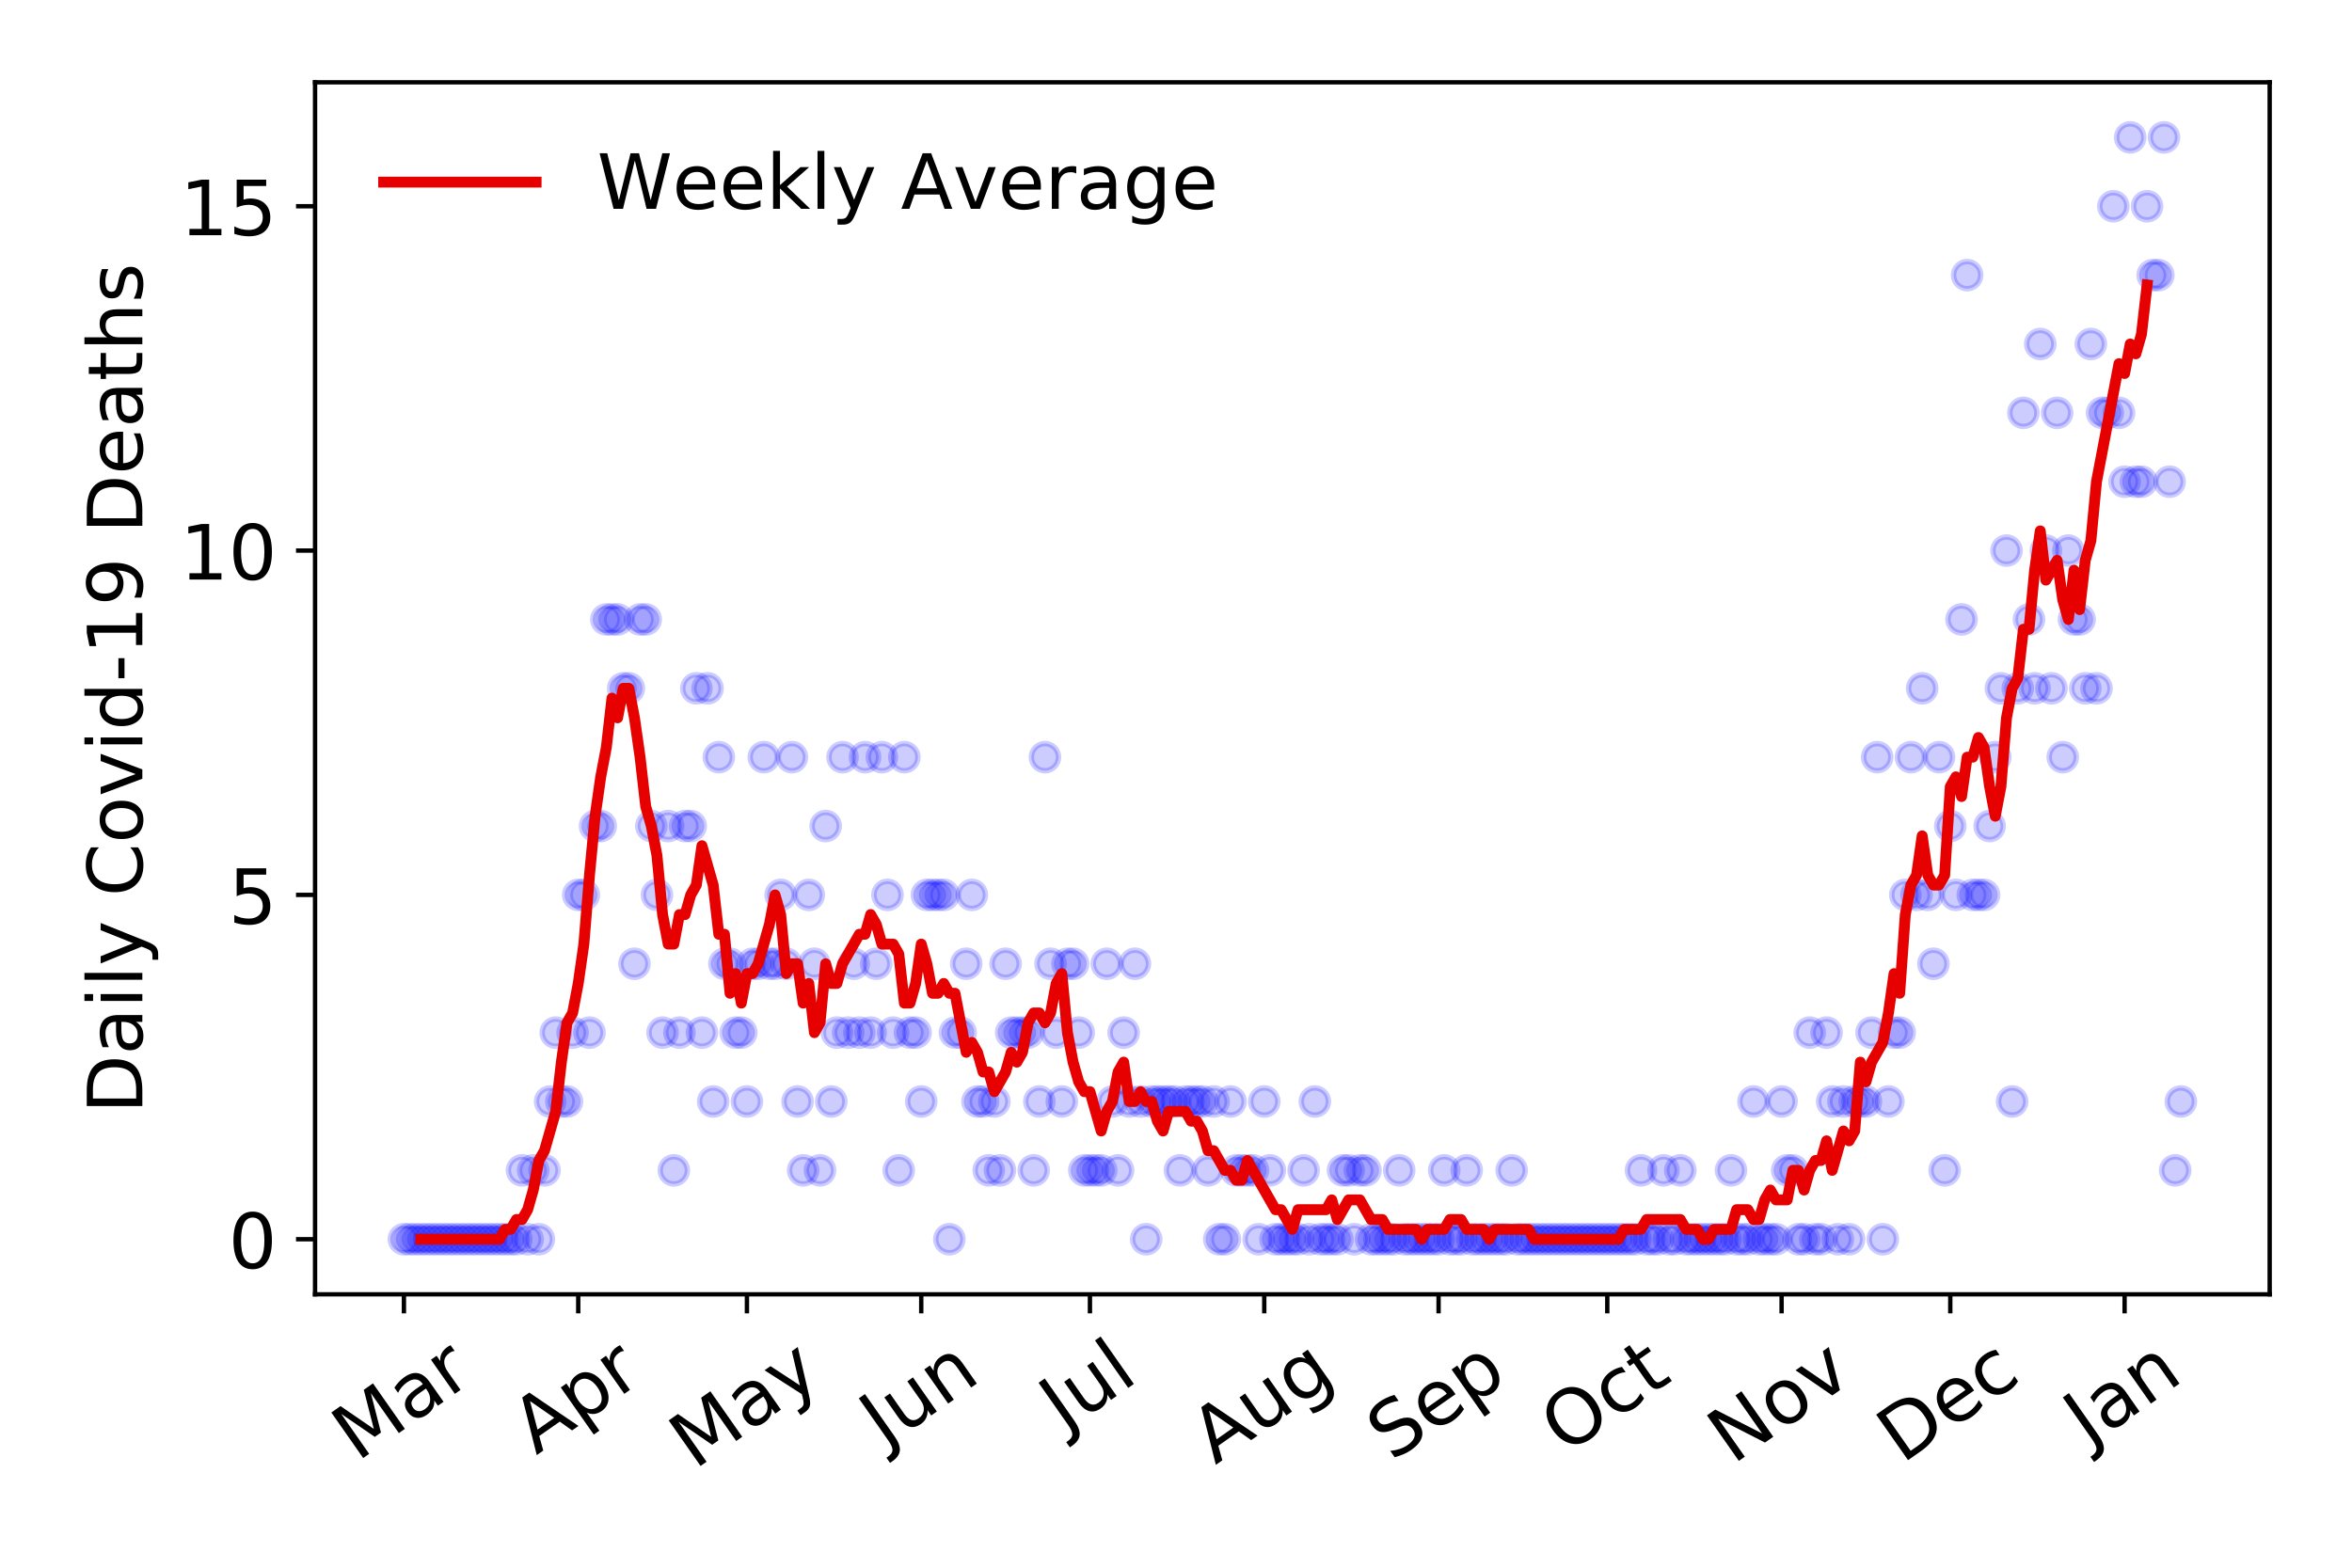 <?xml version="1.0" encoding="utf-8" standalone="no"?>
<!DOCTYPE svg PUBLIC "-//W3C//DTD SVG 1.1//EN"
  "http://www.w3.org/Graphics/SVG/1.1/DTD/svg11.dtd">
<!-- Created with matplotlib (https://matplotlib.org/) -->
<svg height="288pt" version="1.1" viewBox="0 0 432 288" width="432pt" xmlns="http://www.w3.org/2000/svg" xmlns:xlink="http://www.w3.org/1999/xlink">
 <defs>
  <style type="text/css">
*{stroke-linecap:butt;stroke-linejoin:round;}
  </style>
 </defs>
 <g id="figure_1">
  <g id="patch_1">
   <path d="M 0 288 
L 432 288 
L 432 0 
L 0 0 
z
" style="fill:#ffffff;"/>
  </g>
  <g id="axes_1">
   <g id="patch_2">
    <path d="M 57.87 237.778 
L 416.88 237.778 
L 416.88 15.12 
L 57.87 15.12 
z
" style="fill:#ffffff;"/>
   </g>
   <g id="matplotlib.axis_1">
    <g id="xtick_1">
     <g id="line2d_1">
      <defs>
       <path d="M 0 0 
L 0 3.5 
" id="md4c1bcc335" style="stroke:#000000;stroke-width:0.8;"/>
      </defs>
      <g>
       <use style="stroke:#000000;stroke-width:0.8;" x="74.189" xlink:href="#md4c1bcc335" y="237.778"/>
      </g>
     </g>
     <g id="text_1">
      <!-- Mar -->
      <defs>
       <path d="M 9.812 72.906 
L 24.516 72.906 
L 43.109 23.297 
L 61.812 72.906 
L 76.516 72.906 
L 76.516 0 
L 66.891 0 
L 66.891 64.016 
L 48.094 14.016 
L 38.188 14.016 
L 19.391 64.016 
L 19.391 0 
L 9.812 0 
z
" id="DejaVuSans-77"/>
       <path d="M 34.281 27.484 
Q 23.391 27.484 19.188 25 
Q 14.984 22.516 14.984 16.5 
Q 14.984 11.719 18.141 8.906 
Q 21.297 6.109 26.703 6.109 
Q 34.188 6.109 38.703 11.406 
Q 43.219 16.703 43.219 25.484 
L 43.219 27.484 
z
M 52.203 31.203 
L 52.203 0 
L 43.219 0 
L 43.219 8.297 
Q 40.141 3.328 35.547 0.953 
Q 30.953 -1.422 24.312 -1.422 
Q 15.922 -1.422 10.953 3.297 
Q 6 8.016 6 15.922 
Q 6 25.141 12.172 29.828 
Q 18.359 34.516 30.609 34.516 
L 43.219 34.516 
L 43.219 35.406 
Q 43.219 41.609 39.141 45 
Q 35.062 48.391 27.688 48.391 
Q 23 48.391 18.547 47.266 
Q 14.109 46.141 10.016 43.891 
L 10.016 52.203 
Q 14.938 54.109 19.578 55.047 
Q 24.219 56 28.609 56 
Q 40.484 56 46.344 49.844 
Q 52.203 43.703 52.203 31.203 
z
" id="DejaVuSans-97"/>
       <path d="M 41.109 46.297 
Q 39.594 47.172 37.812 47.578 
Q 36.031 48 33.891 48 
Q 26.266 48 22.188 43.047 
Q 18.109 38.094 18.109 28.812 
L 18.109 0 
L 9.078 0 
L 9.078 54.688 
L 18.109 54.688 
L 18.109 46.188 
Q 20.953 51.172 25.484 53.578 
Q 30.031 56 36.531 56 
Q 37.453 56 38.578 55.875 
Q 39.703 55.766 41.062 55.516 
z
" id="DejaVuSans-114"/>
      </defs>
      <g transform="translate(65.586 268.643)rotate(-35)scale(0.14 -0.14)">
       <use xlink:href="#DejaVuSans-77"/>
       <use x="86.279" xlink:href="#DejaVuSans-97"/>
       <use x="147.559" xlink:href="#DejaVuSans-114"/>
      </g>
     </g>
    </g>
    <g id="xtick_2">
     <g id="line2d_2">
      <g>
       <use style="stroke:#000000;stroke-width:0.8;" x="106.206" xlink:href="#md4c1bcc335" y="237.778"/>
      </g>
     </g>
     <g id="text_2">
      <!-- Apr -->
      <defs>
       <path d="M 34.188 63.188 
L 20.797 26.906 
L 47.609 26.906 
z
M 28.609 72.906 
L 39.797 72.906 
L 67.578 0 
L 57.328 0 
L 50.688 18.703 
L 17.828 18.703 
L 11.188 0 
L 0.781 0 
z
" id="DejaVuSans-65"/>
       <path d="M 18.109 8.203 
L 18.109 -20.797 
L 9.078 -20.797 
L 9.078 54.688 
L 18.109 54.688 
L 18.109 46.391 
Q 20.953 51.266 25.266 53.625 
Q 29.594 56 35.594 56 
Q 45.562 56 51.781 48.094 
Q 58.016 40.188 58.016 27.297 
Q 58.016 14.406 51.781 6.484 
Q 45.562 -1.422 35.594 -1.422 
Q 29.594 -1.422 25.266 0.953 
Q 20.953 3.328 18.109 8.203 
z
M 48.688 27.297 
Q 48.688 37.203 44.609 42.844 
Q 40.531 48.484 33.406 48.484 
Q 26.266 48.484 22.188 42.844 
Q 18.109 37.203 18.109 27.297 
Q 18.109 17.391 22.188 11.75 
Q 26.266 6.109 33.406 6.109 
Q 40.531 6.109 44.609 11.75 
Q 48.688 17.391 48.688 27.297 
z
" id="DejaVuSans-112"/>
      </defs>
      <g transform="translate(98.502 267.384)rotate(-35)scale(0.14 -0.14)">
       <use xlink:href="#DejaVuSans-65"/>
       <use x="68.408" xlink:href="#DejaVuSans-112"/>
       <use x="131.885" xlink:href="#DejaVuSans-114"/>
      </g>
     </g>
    </g>
    <g id="xtick_3">
     <g id="line2d_3">
      <g>
       <use style="stroke:#000000;stroke-width:0.8;" x="137.191" xlink:href="#md4c1bcc335" y="237.778"/>
      </g>
     </g>
     <g id="text_3">
      <!-- May -->
      <defs>
       <path d="M 32.172 -5.078 
Q 28.375 -14.844 24.75 -17.812 
Q 21.141 -20.797 15.094 -20.797 
L 7.906 -20.797 
L 7.906 -13.281 
L 13.188 -13.281 
Q 16.891 -13.281 18.938 -11.516 
Q 21 -9.766 23.484 -3.219 
L 25.094 0.875 
L 2.984 54.688 
L 12.5 54.688 
L 29.594 11.922 
L 46.688 54.688 
L 56.203 54.688 
z
" id="DejaVuSans-121"/>
      </defs>
      <g transform="translate(127.552 270.094)rotate(-35)scale(0.14 -0.14)">
       <use xlink:href="#DejaVuSans-77"/>
       <use x="86.279" xlink:href="#DejaVuSans-97"/>
       <use x="147.559" xlink:href="#DejaVuSans-121"/>
      </g>
     </g>
    </g>
    <g id="xtick_4">
     <g id="line2d_4">
      <g>
       <use style="stroke:#000000;stroke-width:0.8;" x="169.209" xlink:href="#md4c1bcc335" y="237.778"/>
      </g>
     </g>
     <g id="text_4">
      <!-- Jun -->
      <defs>
       <path d="M 9.812 72.906 
L 19.672 72.906 
L 19.672 5.078 
Q 19.672 -8.109 14.672 -14.062 
Q 9.672 -20.016 -1.422 -20.016 
L -5.172 -20.016 
L -5.172 -11.719 
L -2.094 -11.719 
Q 4.438 -11.719 7.125 -8.047 
Q 9.812 -4.391 9.812 5.078 
z
" id="DejaVuSans-74"/>
       <path d="M 8.5 21.578 
L 8.5 54.688 
L 17.484 54.688 
L 17.484 21.922 
Q 17.484 14.156 20.5 10.266 
Q 23.531 6.391 29.594 6.391 
Q 36.859 6.391 41.078 11.031 
Q 45.312 15.672 45.312 23.688 
L 45.312 54.688 
L 54.297 54.688 
L 54.297 0 
L 45.312 0 
L 45.312 8.406 
Q 42.047 3.422 37.719 1 
Q 33.406 -1.422 27.688 -1.422 
Q 18.266 -1.422 13.375 4.438 
Q 8.5 10.297 8.5 21.578 
z
M 31.109 56 
z
" id="DejaVuSans-117"/>
       <path d="M 54.891 33.016 
L 54.891 0 
L 45.906 0 
L 45.906 32.719 
Q 45.906 40.484 42.875 44.328 
Q 39.844 48.188 33.797 48.188 
Q 26.516 48.188 22.312 43.547 
Q 18.109 38.922 18.109 30.906 
L 18.109 0 
L 9.078 0 
L 9.078 54.688 
L 18.109 54.688 
L 18.109 46.188 
Q 21.344 51.125 25.703 53.562 
Q 30.078 56 35.797 56 
Q 45.219 56 50.047 50.172 
Q 54.891 44.344 54.891 33.016 
z
" id="DejaVuSans-110"/>
      </defs>
      <g transform="translate(162.465 266.039)rotate(-35)scale(0.14 -0.14)">
       <use xlink:href="#DejaVuSans-74"/>
       <use x="29.492" xlink:href="#DejaVuSans-117"/>
       <use x="92.871" xlink:href="#DejaVuSans-110"/>
      </g>
     </g>
    </g>
    <g id="xtick_5">
     <g id="line2d_5">
      <g>
       <use style="stroke:#000000;stroke-width:0.8;" x="200.193" xlink:href="#md4c1bcc335" y="237.778"/>
      </g>
     </g>
     <g id="text_5">
      <!-- Jul -->
      <defs>
       <path d="M 9.422 75.984 
L 18.406 75.984 
L 18.406 0 
L 9.422 0 
z
" id="DejaVuSans-108"/>
      </defs>
      <g transform="translate(195.491 263.181)rotate(-35)scale(0.14 -0.14)">
       <use xlink:href="#DejaVuSans-74"/>
       <use x="29.492" xlink:href="#DejaVuSans-117"/>
       <use x="92.871" xlink:href="#DejaVuSans-108"/>
      </g>
     </g>
    </g>
    <g id="xtick_6">
     <g id="line2d_6">
      <g>
       <use style="stroke:#000000;stroke-width:0.8;" x="232.211" xlink:href="#md4c1bcc335" y="237.778"/>
      </g>
     </g>
     <g id="text_6">
      <!-- Aug -->
      <defs>
       <path d="M 45.406 27.984 
Q 45.406 37.75 41.375 43.109 
Q 37.359 48.484 30.078 48.484 
Q 22.859 48.484 18.828 43.109 
Q 14.797 37.75 14.797 27.984 
Q 14.797 18.266 18.828 12.891 
Q 22.859 7.516 30.078 7.516 
Q 37.359 7.516 41.375 12.891 
Q 45.406 18.266 45.406 27.984 
z
M 54.391 6.781 
Q 54.391 -7.172 48.188 -13.984 
Q 42 -20.797 29.203 -20.797 
Q 24.469 -20.797 20.266 -20.094 
Q 16.062 -19.391 12.109 -17.922 
L 12.109 -9.188 
Q 16.062 -11.328 19.922 -12.344 
Q 23.781 -13.375 27.781 -13.375 
Q 36.625 -13.375 41.016 -8.766 
Q 45.406 -4.156 45.406 5.172 
L 45.406 9.625 
Q 42.625 4.781 38.281 2.391 
Q 33.938 0 27.875 0 
Q 17.828 0 11.672 7.656 
Q 5.516 15.328 5.516 27.984 
Q 5.516 40.672 11.672 48.328 
Q 17.828 56 27.875 56 
Q 33.938 56 38.281 53.609 
Q 42.625 51.219 45.406 46.391 
L 45.406 54.688 
L 54.391 54.688 
z
" id="DejaVuSans-103"/>
      </defs>
      <g transform="translate(223.23 269.172)rotate(-35)scale(0.14 -0.14)">
       <use xlink:href="#DejaVuSans-65"/>
       <use x="68.408" xlink:href="#DejaVuSans-117"/>
       <use x="131.787" xlink:href="#DejaVuSans-103"/>
      </g>
     </g>
    </g>
    <g id="xtick_7">
     <g id="line2d_7">
      <g>
       <use style="stroke:#000000;stroke-width:0.8;" x="264.228" xlink:href="#md4c1bcc335" y="237.778"/>
      </g>
     </g>
     <g id="text_7">
      <!-- Sep -->
      <defs>
       <path d="M 53.516 70.516 
L 53.516 60.891 
Q 47.906 63.578 42.922 64.891 
Q 37.938 66.219 33.297 66.219 
Q 25.25 66.219 20.875 63.094 
Q 16.5 59.969 16.5 54.203 
Q 16.5 49.359 19.406 46.891 
Q 22.312 44.438 30.422 42.922 
L 36.375 41.703 
Q 47.406 39.594 52.656 34.297 
Q 57.906 29 57.906 20.125 
Q 57.906 9.516 50.797 4.047 
Q 43.703 -1.422 29.984 -1.422 
Q 24.812 -1.422 18.969 -0.25 
Q 13.141 0.922 6.891 3.219 
L 6.891 13.375 
Q 12.891 10.016 18.656 8.297 
Q 24.422 6.594 29.984 6.594 
Q 38.422 6.594 43.016 9.906 
Q 47.609 13.234 47.609 19.391 
Q 47.609 24.75 44.312 27.781 
Q 41.016 30.812 33.5 32.328 
L 27.484 33.5 
Q 16.453 35.688 11.516 40.375 
Q 6.594 45.062 6.594 53.422 
Q 6.594 63.094 13.406 68.656 
Q 20.219 74.219 32.172 74.219 
Q 37.312 74.219 42.625 73.281 
Q 47.953 72.359 53.516 70.516 
z
" id="DejaVuSans-83"/>
       <path d="M 56.203 29.594 
L 56.203 25.203 
L 14.891 25.203 
Q 15.484 15.922 20.484 11.062 
Q 25.484 6.203 34.422 6.203 
Q 39.594 6.203 44.453 7.469 
Q 49.312 8.734 54.109 11.281 
L 54.109 2.781 
Q 49.266 0.734 44.188 -0.344 
Q 39.109 -1.422 33.891 -1.422 
Q 20.797 -1.422 13.156 6.188 
Q 5.516 13.812 5.516 26.812 
Q 5.516 40.234 12.766 48.109 
Q 20.016 56 32.328 56 
Q 43.359 56 49.781 48.891 
Q 56.203 41.797 56.203 29.594 
z
M 47.219 32.234 
Q 47.125 39.594 43.094 43.984 
Q 39.062 48.391 32.422 48.391 
Q 24.906 48.391 20.391 44.141 
Q 15.875 39.891 15.188 32.172 
z
" id="DejaVuSans-101"/>
      </defs>
      <g transform="translate(255.636 268.629)rotate(-35)scale(0.14 -0.14)">
       <use xlink:href="#DejaVuSans-83"/>
       <use x="63.477" xlink:href="#DejaVuSans-101"/>
       <use x="125" xlink:href="#DejaVuSans-112"/>
      </g>
     </g>
    </g>
    <g id="xtick_8">
     <g id="line2d_8">
      <g>
       <use style="stroke:#000000;stroke-width:0.8;" x="295.213" xlink:href="#md4c1bcc335" y="237.778"/>
      </g>
     </g>
     <g id="text_8">
      <!-- Oct -->
      <defs>
       <path d="M 39.406 66.219 
Q 28.656 66.219 22.328 58.203 
Q 16.016 50.203 16.016 36.375 
Q 16.016 22.609 22.328 14.594 
Q 28.656 6.594 39.406 6.594 
Q 50.141 6.594 56.422 14.594 
Q 62.703 22.609 62.703 36.375 
Q 62.703 50.203 56.422 58.203 
Q 50.141 66.219 39.406 66.219 
z
M 39.406 74.219 
Q 54.734 74.219 63.906 63.938 
Q 73.094 53.656 73.094 36.375 
Q 73.094 19.141 63.906 8.859 
Q 54.734 -1.422 39.406 -1.422 
Q 24.031 -1.422 14.812 8.828 
Q 5.609 19.094 5.609 36.375 
Q 5.609 53.656 14.812 63.938 
Q 24.031 74.219 39.406 74.219 
z
" id="DejaVuSans-79"/>
       <path d="M 48.781 52.594 
L 48.781 44.188 
Q 44.969 46.297 41.141 47.344 
Q 37.312 48.391 33.406 48.391 
Q 24.656 48.391 19.812 42.844 
Q 14.984 37.312 14.984 27.297 
Q 14.984 17.281 19.812 11.734 
Q 24.656 6.203 33.406 6.203 
Q 37.312 6.203 41.141 7.25 
Q 44.969 8.297 48.781 10.406 
L 48.781 2.094 
Q 45.016 0.344 40.984 -0.531 
Q 36.969 -1.422 32.422 -1.422 
Q 20.062 -1.422 12.781 6.344 
Q 5.516 14.109 5.516 27.297 
Q 5.516 40.672 12.859 48.328 
Q 20.219 56 33.016 56 
Q 37.156 56 41.109 55.141 
Q 45.062 54.297 48.781 52.594 
z
" id="DejaVuSans-99"/>
       <path d="M 18.312 70.219 
L 18.312 54.688 
L 36.812 54.688 
L 36.812 47.703 
L 18.312 47.703 
L 18.312 18.016 
Q 18.312 11.328 20.141 9.422 
Q 21.969 7.516 27.594 7.516 
L 36.812 7.516 
L 36.812 0 
L 27.594 0 
Q 17.188 0 13.234 3.875 
Q 9.281 7.766 9.281 18.016 
L 9.281 47.703 
L 2.688 47.703 
L 2.688 54.688 
L 9.281 54.688 
L 9.281 70.219 
z
" id="DejaVuSans-116"/>
      </defs>
      <g transform="translate(287.514 267.377)rotate(-35)scale(0.14 -0.14)">
       <use xlink:href="#DejaVuSans-79"/>
       <use x="78.711" xlink:href="#DejaVuSans-99"/>
       <use x="133.691" xlink:href="#DejaVuSans-116"/>
      </g>
     </g>
    </g>
    <g id="xtick_9">
     <g id="line2d_9">
      <g>
       <use style="stroke:#000000;stroke-width:0.8;" x="327.231" xlink:href="#md4c1bcc335" y="237.778"/>
      </g>
     </g>
     <g id="text_9">
      <!-- Nov -->
      <defs>
       <path d="M 9.812 72.906 
L 23.094 72.906 
L 55.422 11.922 
L 55.422 72.906 
L 64.984 72.906 
L 64.984 0 
L 51.703 0 
L 19.391 60.984 
L 19.391 0 
L 9.812 0 
z
" id="DejaVuSans-78"/>
       <path d="M 30.609 48.391 
Q 23.391 48.391 19.188 42.75 
Q 14.984 37.109 14.984 27.297 
Q 14.984 17.484 19.156 11.844 
Q 23.344 6.203 30.609 6.203 
Q 37.797 6.203 41.984 11.859 
Q 46.188 17.531 46.188 27.297 
Q 46.188 37.016 41.984 42.703 
Q 37.797 48.391 30.609 48.391 
z
M 30.609 56 
Q 42.328 56 49.016 48.375 
Q 55.719 40.766 55.719 27.297 
Q 55.719 13.875 49.016 6.219 
Q 42.328 -1.422 30.609 -1.422 
Q 18.844 -1.422 12.172 6.219 
Q 5.516 13.875 5.516 27.297 
Q 5.516 40.766 12.172 48.375 
Q 18.844 56 30.609 56 
z
" id="DejaVuSans-111"/>
       <path d="M 2.984 54.688 
L 12.5 54.688 
L 29.594 8.797 
L 46.688 54.688 
L 56.203 54.688 
L 35.688 0 
L 23.484 0 
z
" id="DejaVuSans-118"/>
      </defs>
      <g transform="translate(318.254 269.166)rotate(-35)scale(0.14 -0.14)">
       <use xlink:href="#DejaVuSans-78"/>
       <use x="74.805" xlink:href="#DejaVuSans-111"/>
       <use x="135.986" xlink:href="#DejaVuSans-118"/>
      </g>
     </g>
    </g>
    <g id="xtick_10">
     <g id="line2d_10">
      <g>
       <use style="stroke:#000000;stroke-width:0.8;" x="358.216" xlink:href="#md4c1bcc335" y="237.778"/>
      </g>
     </g>
     <g id="text_10">
      <!-- Dec -->
      <defs>
       <path d="M 19.672 64.797 
L 19.672 8.109 
L 31.594 8.109 
Q 46.688 8.109 53.688 14.938 
Q 60.688 21.781 60.688 36.531 
Q 60.688 51.172 53.688 57.984 
Q 46.688 64.797 31.594 64.797 
z
M 9.812 72.906 
L 30.078 72.906 
Q 51.266 72.906 61.172 64.094 
Q 71.094 55.281 71.094 36.531 
Q 71.094 17.672 61.125 8.828 
Q 51.172 0 30.078 0 
L 9.812 0 
z
" id="DejaVuSans-68"/>
      </defs>
      <g transform="translate(349.335 269.032)rotate(-35)scale(0.14 -0.14)">
       <use xlink:href="#DejaVuSans-68"/>
       <use x="77.002" xlink:href="#DejaVuSans-101"/>
       <use x="138.525" xlink:href="#DejaVuSans-99"/>
      </g>
     </g>
    </g>
    <g id="xtick_11">
     <g id="line2d_11">
      <g>
       <use style="stroke:#000000;stroke-width:0.8;" x="390.233" xlink:href="#md4c1bcc335" y="237.778"/>
      </g>
     </g>
     <g id="text_11">
      <!-- Jan -->
      <g transform="translate(383.609 265.871)rotate(-35)scale(0.14 -0.14)">
       <use xlink:href="#DejaVuSans-74"/>
       <use x="29.492" xlink:href="#DejaVuSans-97"/>
       <use x="90.771" xlink:href="#DejaVuSans-110"/>
      </g>
     </g>
    </g>
   </g>
   <g id="matplotlib.axis_2">
    <g id="ytick_1">
     <g id="line2d_12">
      <defs>
       <path d="M 0 0 
L -3.5 0 
" id="m92905b575d" style="stroke:#000000;stroke-width:0.8;"/>
      </defs>
      <g>
       <use style="stroke:#000000;stroke-width:0.8;" x="57.87" xlink:href="#m92905b575d" y="227.657"/>
      </g>
     </g>
     <g id="text_12">
      <!-- 0 -->
      <defs>
       <path d="M 31.781 66.406 
Q 24.172 66.406 20.328 58.906 
Q 16.5 51.422 16.5 36.375 
Q 16.5 21.391 20.328 13.891 
Q 24.172 6.391 31.781 6.391 
Q 39.453 6.391 43.281 13.891 
Q 47.125 21.391 47.125 36.375 
Q 47.125 51.422 43.281 58.906 
Q 39.453 66.406 31.781 66.406 
z
M 31.781 74.219 
Q 44.047 74.219 50.516 64.516 
Q 56.984 54.828 56.984 36.375 
Q 56.984 17.969 50.516 8.266 
Q 44.047 -1.422 31.781 -1.422 
Q 19.531 -1.422 13.062 8.266 
Q 6.594 17.969 6.594 36.375 
Q 6.594 54.828 13.062 64.516 
Q 19.531 74.219 31.781 74.219 
z
" id="DejaVuSans-48"/>
      </defs>
      <g transform="translate(41.962 232.976)scale(0.14 -0.14)">
       <use xlink:href="#DejaVuSans-48"/>
      </g>
     </g>
    </g>
    <g id="ytick_2">
     <g id="line2d_13">
      <g>
       <use style="stroke:#000000;stroke-width:0.8;" x="57.87" xlink:href="#m92905b575d" y="164.402"/>
      </g>
     </g>
     <g id="text_13">
      <!-- 5 -->
      <defs>
       <path d="M 10.797 72.906 
L 49.516 72.906 
L 49.516 64.594 
L 19.828 64.594 
L 19.828 46.734 
Q 21.969 47.469 24.109 47.828 
Q 26.266 48.188 28.422 48.188 
Q 40.625 48.188 47.75 41.5 
Q 54.891 34.812 54.891 23.391 
Q 54.891 11.625 47.562 5.094 
Q 40.234 -1.422 26.906 -1.422 
Q 22.312 -1.422 17.547 -0.641 
Q 12.797 0.141 7.719 1.703 
L 7.719 11.625 
Q 12.109 9.234 16.797 8.062 
Q 21.484 6.891 26.703 6.891 
Q 35.156 6.891 40.078 11.328 
Q 45.016 15.766 45.016 23.391 
Q 45.016 31 40.078 35.438 
Q 35.156 39.891 26.703 39.891 
Q 22.75 39.891 18.812 39.016 
Q 14.891 38.141 10.797 36.281 
z
" id="DejaVuSans-53"/>
      </defs>
      <g transform="translate(41.962 169.721)scale(0.14 -0.14)">
       <use xlink:href="#DejaVuSans-53"/>
      </g>
     </g>
    </g>
    <g id="ytick_3">
     <g id="line2d_14">
      <g>
       <use style="stroke:#000000;stroke-width:0.8;" x="57.87" xlink:href="#m92905b575d" y="101.147"/>
      </g>
     </g>
     <g id="text_14">
      <!-- 10 -->
      <defs>
       <path d="M 12.406 8.297 
L 28.516 8.297 
L 28.516 63.922 
L 10.984 60.406 
L 10.984 69.391 
L 28.422 72.906 
L 38.281 72.906 
L 38.281 8.297 
L 54.391 8.297 
L 54.391 0 
L 12.406 0 
z
" id="DejaVuSans-49"/>
      </defs>
      <g transform="translate(33.055 106.466)scale(0.14 -0.14)">
       <use xlink:href="#DejaVuSans-49"/>
       <use x="63.623" xlink:href="#DejaVuSans-48"/>
      </g>
     </g>
    </g>
    <g id="ytick_4">
     <g id="line2d_15">
      <g>
       <use style="stroke:#000000;stroke-width:0.8;" x="57.87" xlink:href="#m92905b575d" y="37.892"/>
      </g>
     </g>
     <g id="text_15">
      <!-- 15 -->
      <g transform="translate(33.055 43.211)scale(0.14 -0.14)">
       <use xlink:href="#DejaVuSans-49"/>
       <use x="63.623" xlink:href="#DejaVuSans-53"/>
      </g>
     </g>
    </g>
    <g id="text_16">
     <!-- Daily Covid-19 Deaths -->
     <defs>
      <path d="M 9.422 54.688 
L 18.406 54.688 
L 18.406 0 
L 9.422 0 
z
M 9.422 75.984 
L 18.406 75.984 
L 18.406 64.594 
L 9.422 64.594 
z
" id="DejaVuSans-105"/>
      <path id="DejaVuSans-32"/>
      <path d="M 64.406 67.281 
L 64.406 56.891 
Q 59.422 61.531 53.781 63.812 
Q 48.141 66.109 41.797 66.109 
Q 29.297 66.109 22.656 58.469 
Q 16.016 50.828 16.016 36.375 
Q 16.016 21.969 22.656 14.328 
Q 29.297 6.688 41.797 6.688 
Q 48.141 6.688 53.781 8.984 
Q 59.422 11.281 64.406 15.922 
L 64.406 5.609 
Q 59.234 2.094 53.438 0.328 
Q 47.656 -1.422 41.219 -1.422 
Q 24.656 -1.422 15.125 8.703 
Q 5.609 18.844 5.609 36.375 
Q 5.609 53.953 15.125 64.078 
Q 24.656 74.219 41.219 74.219 
Q 47.75 74.219 53.531 72.484 
Q 59.328 70.75 64.406 67.281 
z
" id="DejaVuSans-67"/>
      <path d="M 45.406 46.391 
L 45.406 75.984 
L 54.391 75.984 
L 54.391 0 
L 45.406 0 
L 45.406 8.203 
Q 42.578 3.328 38.25 0.953 
Q 33.938 -1.422 27.875 -1.422 
Q 17.969 -1.422 11.734 6.484 
Q 5.516 14.406 5.516 27.297 
Q 5.516 40.188 11.734 48.094 
Q 17.969 56 27.875 56 
Q 33.938 56 38.25 53.625 
Q 42.578 51.266 45.406 46.391 
z
M 14.797 27.297 
Q 14.797 17.391 18.875 11.75 
Q 22.953 6.109 30.078 6.109 
Q 37.203 6.109 41.297 11.75 
Q 45.406 17.391 45.406 27.297 
Q 45.406 37.203 41.297 42.844 
Q 37.203 48.484 30.078 48.484 
Q 22.953 48.484 18.875 42.844 
Q 14.797 37.203 14.797 27.297 
z
" id="DejaVuSans-100"/>
      <path d="M 4.891 31.391 
L 31.203 31.391 
L 31.203 23.391 
L 4.891 23.391 
z
" id="DejaVuSans-45"/>
      <path d="M 10.984 1.516 
L 10.984 10.5 
Q 14.703 8.734 18.5 7.812 
Q 22.312 6.891 25.984 6.891 
Q 35.75 6.891 40.891 13.453 
Q 46.047 20.016 46.781 33.406 
Q 43.953 29.203 39.594 26.953 
Q 35.25 24.703 29.984 24.703 
Q 19.047 24.703 12.672 31.312 
Q 6.297 37.938 6.297 49.422 
Q 6.297 60.641 12.938 67.422 
Q 19.578 74.219 30.609 74.219 
Q 43.266 74.219 49.922 64.516 
Q 56.594 54.828 56.594 36.375 
Q 56.594 19.141 48.406 8.859 
Q 40.234 -1.422 26.422 -1.422 
Q 22.703 -1.422 18.891 -0.688 
Q 15.094 0.047 10.984 1.516 
z
M 30.609 32.422 
Q 37.25 32.422 41.125 36.953 
Q 45.016 41.5 45.016 49.422 
Q 45.016 57.281 41.125 61.844 
Q 37.25 66.406 30.609 66.406 
Q 23.969 66.406 20.094 61.844 
Q 16.219 57.281 16.219 49.422 
Q 16.219 41.5 20.094 36.953 
Q 23.969 32.422 30.609 32.422 
z
" id="DejaVuSans-57"/>
      <path d="M 54.891 33.016 
L 54.891 0 
L 45.906 0 
L 45.906 32.719 
Q 45.906 40.484 42.875 44.328 
Q 39.844 48.188 33.797 48.188 
Q 26.516 48.188 22.312 43.547 
Q 18.109 38.922 18.109 30.906 
L 18.109 0 
L 9.078 0 
L 9.078 75.984 
L 18.109 75.984 
L 18.109 46.188 
Q 21.344 51.125 25.703 53.562 
Q 30.078 56 35.797 56 
Q 45.219 56 50.047 50.172 
Q 54.891 44.344 54.891 33.016 
z
" id="DejaVuSans-104"/>
      <path d="M 44.281 53.078 
L 44.281 44.578 
Q 40.484 46.531 36.375 47.5 
Q 32.281 48.484 27.875 48.484 
Q 21.188 48.484 17.844 46.438 
Q 14.5 44.391 14.5 40.281 
Q 14.5 37.156 16.891 35.375 
Q 19.281 33.594 26.516 31.984 
L 29.594 31.297 
Q 39.156 29.25 43.188 25.516 
Q 47.219 21.781 47.219 15.094 
Q 47.219 7.469 41.188 3.016 
Q 35.156 -1.422 24.609 -1.422 
Q 20.219 -1.422 15.453 -0.562 
Q 10.688 0.297 5.422 2 
L 5.422 11.281 
Q 10.406 8.688 15.234 7.391 
Q 20.062 6.109 24.812 6.109 
Q 31.156 6.109 34.562 8.281 
Q 37.984 10.453 37.984 14.406 
Q 37.984 18.062 35.516 20.016 
Q 33.062 21.969 24.703 23.781 
L 21.578 24.516 
Q 13.234 26.266 9.516 29.906 
Q 5.812 33.547 5.812 39.891 
Q 5.812 47.609 11.281 51.797 
Q 16.75 56 26.812 56 
Q 31.781 56 36.172 55.266 
Q 40.578 54.547 44.281 53.078 
z
" id="DejaVuSans-115"/>
     </defs>
     <g transform="translate(26.143 204.56)rotate(-90)scale(0.14 -0.14)">
      <use xlink:href="#DejaVuSans-68"/>
      <use x="77.002" xlink:href="#DejaVuSans-97"/>
      <use x="138.281" xlink:href="#DejaVuSans-105"/>
      <use x="166.064" xlink:href="#DejaVuSans-108"/>
      <use x="193.848" xlink:href="#DejaVuSans-121"/>
      <use x="253.027" xlink:href="#DejaVuSans-32"/>
      <use x="284.814" xlink:href="#DejaVuSans-67"/>
      <use x="354.639" xlink:href="#DejaVuSans-111"/>
      <use x="415.82" xlink:href="#DejaVuSans-118"/>
      <use x="475" xlink:href="#DejaVuSans-105"/>
      <use x="502.783" xlink:href="#DejaVuSans-100"/>
      <use x="566.26" xlink:href="#DejaVuSans-45"/>
      <use x="602.344" xlink:href="#DejaVuSans-49"/>
      <use x="665.967" xlink:href="#DejaVuSans-57"/>
      <use x="729.59" xlink:href="#DejaVuSans-32"/>
      <use x="761.377" xlink:href="#DejaVuSans-68"/>
      <use x="838.379" xlink:href="#DejaVuSans-101"/>
      <use x="899.902" xlink:href="#DejaVuSans-97"/>
      <use x="961.182" xlink:href="#DejaVuSans-116"/>
      <use x="1000.391" xlink:href="#DejaVuSans-104"/>
      <use x="1063.77" xlink:href="#DejaVuSans-115"/>
     </g>
    </g>
   </g>
   <g id="line2d_16">
    <defs>
     <path d="M 0 2.5 
C 0.663 2.5 1.299 2.237 1.768 1.768 
C 2.237 1.299 2.5 0.663 2.5 0 
C 2.5 -0.663 2.237 -1.299 1.768 -1.768 
C 1.299 -2.237 0.663 -2.5 0 -2.5 
C -0.663 -2.5 -1.299 -2.237 -1.768 -1.768 
C -2.237 -1.299 -2.5 -0.663 -2.5 0 
C -2.5 0.663 -2.237 1.299 -1.768 1.768 
C -1.299 2.237 -0.663 2.5 0 2.5 
z
" id="m269598938b" style="stroke:#0000ff;stroke-opacity:0.2;"/>
    </defs>
    <g clip-path="url(#p390cbbb653)">
     <use style="fill:#0000ff;fill-opacity:0.2;stroke:#0000ff;stroke-opacity:0.2;" x="74.189" xlink:href="#m269598938b" y="227.657"/>
     <use style="fill:#0000ff;fill-opacity:0.2;stroke:#0000ff;stroke-opacity:0.2;" x="75.221" xlink:href="#m269598938b" y="227.657"/>
     <use style="fill:#0000ff;fill-opacity:0.2;stroke:#0000ff;stroke-opacity:0.2;" x="76.254" xlink:href="#m269598938b" y="227.657"/>
     <use style="fill:#0000ff;fill-opacity:0.2;stroke:#0000ff;stroke-opacity:0.2;" x="77.287" xlink:href="#m269598938b" y="227.657"/>
     <use style="fill:#0000ff;fill-opacity:0.2;stroke:#0000ff;stroke-opacity:0.2;" x="78.32" xlink:href="#m269598938b" y="227.657"/>
     <use style="fill:#0000ff;fill-opacity:0.2;stroke:#0000ff;stroke-opacity:0.2;" x="79.353" xlink:href="#m269598938b" y="227.657"/>
     <use style="fill:#0000ff;fill-opacity:0.2;stroke:#0000ff;stroke-opacity:0.2;" x="80.386" xlink:href="#m269598938b" y="227.657"/>
     <use style="fill:#0000ff;fill-opacity:0.2;stroke:#0000ff;stroke-opacity:0.2;" x="81.418" xlink:href="#m269598938b" y="227.657"/>
     <use style="fill:#0000ff;fill-opacity:0.2;stroke:#0000ff;stroke-opacity:0.2;" x="82.451" xlink:href="#m269598938b" y="227.657"/>
     <use style="fill:#0000ff;fill-opacity:0.2;stroke:#0000ff;stroke-opacity:0.2;" x="83.484" xlink:href="#m269598938b" y="227.657"/>
     <use style="fill:#0000ff;fill-opacity:0.2;stroke:#0000ff;stroke-opacity:0.2;" x="84.517" xlink:href="#m269598938b" y="227.657"/>
     <use style="fill:#0000ff;fill-opacity:0.2;stroke:#0000ff;stroke-opacity:0.2;" x="85.55" xlink:href="#m269598938b" y="227.657"/>
     <use style="fill:#0000ff;fill-opacity:0.2;stroke:#0000ff;stroke-opacity:0.2;" x="86.583" xlink:href="#m269598938b" y="227.657"/>
     <use style="fill:#0000ff;fill-opacity:0.2;stroke:#0000ff;stroke-opacity:0.2;" x="87.615" xlink:href="#m269598938b" y="227.657"/>
     <use style="fill:#0000ff;fill-opacity:0.2;stroke:#0000ff;stroke-opacity:0.2;" x="88.648" xlink:href="#m269598938b" y="227.657"/>
     <use style="fill:#0000ff;fill-opacity:0.2;stroke:#0000ff;stroke-opacity:0.2;" x="89.681" xlink:href="#m269598938b" y="227.657"/>
     <use style="fill:#0000ff;fill-opacity:0.2;stroke:#0000ff;stroke-opacity:0.2;" x="90.714" xlink:href="#m269598938b" y="227.657"/>
     <use style="fill:#0000ff;fill-opacity:0.2;stroke:#0000ff;stroke-opacity:0.2;" x="91.747" xlink:href="#m269598938b" y="227.657"/>
     <use style="fill:#0000ff;fill-opacity:0.2;stroke:#0000ff;stroke-opacity:0.2;" x="92.779" xlink:href="#m269598938b" y="227.657"/>
     <use style="fill:#0000ff;fill-opacity:0.2;stroke:#0000ff;stroke-opacity:0.2;" x="93.812" xlink:href="#m269598938b" y="227.657"/>
     <use style="fill:#0000ff;fill-opacity:0.2;stroke:#0000ff;stroke-opacity:0.2;" x="94.845" xlink:href="#m269598938b" y="227.657"/>
     <use style="fill:#0000ff;fill-opacity:0.2;stroke:#0000ff;stroke-opacity:0.2;" x="95.878" xlink:href="#m269598938b" y="215.006"/>
     <use style="fill:#0000ff;fill-opacity:0.2;stroke:#0000ff;stroke-opacity:0.2;" x="96.911" xlink:href="#m269598938b" y="227.657"/>
     <use style="fill:#0000ff;fill-opacity:0.2;stroke:#0000ff;stroke-opacity:0.2;" x="97.944" xlink:href="#m269598938b" y="215.006"/>
     <use style="fill:#0000ff;fill-opacity:0.2;stroke:#0000ff;stroke-opacity:0.2;" x="98.976" xlink:href="#m269598938b" y="227.657"/>
     <use style="fill:#0000ff;fill-opacity:0.2;stroke:#0000ff;stroke-opacity:0.2;" x="100.009" xlink:href="#m269598938b" y="215.006"/>
     <use style="fill:#0000ff;fill-opacity:0.2;stroke:#0000ff;stroke-opacity:0.2;" x="101.042" xlink:href="#m269598938b" y="202.355"/>
     <use style="fill:#0000ff;fill-opacity:0.2;stroke:#0000ff;stroke-opacity:0.2;" x="102.075" xlink:href="#m269598938b" y="189.704"/>
     <use style="fill:#0000ff;fill-opacity:0.2;stroke:#0000ff;stroke-opacity:0.2;" x="103.108" xlink:href="#m269598938b" y="202.355"/>
     <use style="fill:#0000ff;fill-opacity:0.2;stroke:#0000ff;stroke-opacity:0.2;" x="104.141" xlink:href="#m269598938b" y="202.355"/>
     <use style="fill:#0000ff;fill-opacity:0.2;stroke:#0000ff;stroke-opacity:0.2;" x="105.173" xlink:href="#m269598938b" y="189.704"/>
     <use style="fill:#0000ff;fill-opacity:0.2;stroke:#0000ff;stroke-opacity:0.2;" x="106.206" xlink:href="#m269598938b" y="164.402"/>
     <use style="fill:#0000ff;fill-opacity:0.2;stroke:#0000ff;stroke-opacity:0.2;" x="107.239" xlink:href="#m269598938b" y="164.402"/>
     <use style="fill:#0000ff;fill-opacity:0.2;stroke:#0000ff;stroke-opacity:0.2;" x="108.272" xlink:href="#m269598938b" y="189.704"/>
     <use style="fill:#0000ff;fill-opacity:0.2;stroke:#0000ff;stroke-opacity:0.2;" x="109.305" xlink:href="#m269598938b" y="151.751"/>
     <use style="fill:#0000ff;fill-opacity:0.2;stroke:#0000ff;stroke-opacity:0.2;" x="110.338" xlink:href="#m269598938b" y="151.751"/>
     <use style="fill:#0000ff;fill-opacity:0.2;stroke:#0000ff;stroke-opacity:0.2;" x="111.37" xlink:href="#m269598938b" y="113.798"/>
     <use style="fill:#0000ff;fill-opacity:0.2;stroke:#0000ff;stroke-opacity:0.2;" x="112.403" xlink:href="#m269598938b" y="113.798"/>
     <use style="fill:#0000ff;fill-opacity:0.2;stroke:#0000ff;stroke-opacity:0.2;" x="113.436" xlink:href="#m269598938b" y="113.798"/>
     <use style="fill:#0000ff;fill-opacity:0.2;stroke:#0000ff;stroke-opacity:0.2;" x="114.469" xlink:href="#m269598938b" y="126.449"/>
     <use style="fill:#0000ff;fill-opacity:0.2;stroke:#0000ff;stroke-opacity:0.2;" x="115.502" xlink:href="#m269598938b" y="126.449"/>
     <use style="fill:#0000ff;fill-opacity:0.2;stroke:#0000ff;stroke-opacity:0.2;" x="116.534" xlink:href="#m269598938b" y="177.053"/>
     <use style="fill:#0000ff;fill-opacity:0.2;stroke:#0000ff;stroke-opacity:0.2;" x="117.567" xlink:href="#m269598938b" y="113.798"/>
     <use style="fill:#0000ff;fill-opacity:0.2;stroke:#0000ff;stroke-opacity:0.2;" x="118.6" xlink:href="#m269598938b" y="113.798"/>
     <use style="fill:#0000ff;fill-opacity:0.2;stroke:#0000ff;stroke-opacity:0.2;" x="119.633" xlink:href="#m269598938b" y="151.751"/>
     <use style="fill:#0000ff;fill-opacity:0.2;stroke:#0000ff;stroke-opacity:0.2;" x="120.666" xlink:href="#m269598938b" y="164.402"/>
     <use style="fill:#0000ff;fill-opacity:0.2;stroke:#0000ff;stroke-opacity:0.2;" x="121.699" xlink:href="#m269598938b" y="189.704"/>
     <use style="fill:#0000ff;fill-opacity:0.2;stroke:#0000ff;stroke-opacity:0.2;" x="122.731" xlink:href="#m269598938b" y="151.751"/>
     <use style="fill:#0000ff;fill-opacity:0.2;stroke:#0000ff;stroke-opacity:0.2;" x="123.764" xlink:href="#m269598938b" y="215.006"/>
     <use style="fill:#0000ff;fill-opacity:0.2;stroke:#0000ff;stroke-opacity:0.2;" x="124.797" xlink:href="#m269598938b" y="189.704"/>
     <use style="fill:#0000ff;fill-opacity:0.2;stroke:#0000ff;stroke-opacity:0.2;" x="125.83" xlink:href="#m269598938b" y="151.751"/>
     <use style="fill:#0000ff;fill-opacity:0.2;stroke:#0000ff;stroke-opacity:0.2;" x="126.863" xlink:href="#m269598938b" y="151.751"/>
     <use style="fill:#0000ff;fill-opacity:0.2;stroke:#0000ff;stroke-opacity:0.2;" x="127.896" xlink:href="#m269598938b" y="126.449"/>
     <use style="fill:#0000ff;fill-opacity:0.2;stroke:#0000ff;stroke-opacity:0.2;" x="128.928" xlink:href="#m269598938b" y="189.704"/>
     <use style="fill:#0000ff;fill-opacity:0.2;stroke:#0000ff;stroke-opacity:0.2;" x="129.961" xlink:href="#m269598938b" y="126.449"/>
     <use style="fill:#0000ff;fill-opacity:0.2;stroke:#0000ff;stroke-opacity:0.2;" x="130.994" xlink:href="#m269598938b" y="202.355"/>
     <use style="fill:#0000ff;fill-opacity:0.2;stroke:#0000ff;stroke-opacity:0.2;" x="132.027" xlink:href="#m269598938b" y="139.1"/>
     <use style="fill:#0000ff;fill-opacity:0.2;stroke:#0000ff;stroke-opacity:0.2;" x="133.06" xlink:href="#m269598938b" y="177.053"/>
     <use style="fill:#0000ff;fill-opacity:0.2;stroke:#0000ff;stroke-opacity:0.2;" x="134.092" xlink:href="#m269598938b" y="177.053"/>
     <use style="fill:#0000ff;fill-opacity:0.2;stroke:#0000ff;stroke-opacity:0.2;" x="135.125" xlink:href="#m269598938b" y="189.704"/>
     <use style="fill:#0000ff;fill-opacity:0.2;stroke:#0000ff;stroke-opacity:0.2;" x="136.158" xlink:href="#m269598938b" y="189.704"/>
     <use style="fill:#0000ff;fill-opacity:0.2;stroke:#0000ff;stroke-opacity:0.2;" x="137.191" xlink:href="#m269598938b" y="202.355"/>
     <use style="fill:#0000ff;fill-opacity:0.2;stroke:#0000ff;stroke-opacity:0.2;" x="138.224" xlink:href="#m269598938b" y="177.053"/>
     <use style="fill:#0000ff;fill-opacity:0.2;stroke:#0000ff;stroke-opacity:0.2;" x="139.257" xlink:href="#m269598938b" y="177.053"/>
     <use style="fill:#0000ff;fill-opacity:0.2;stroke:#0000ff;stroke-opacity:0.2;" x="140.289" xlink:href="#m269598938b" y="139.1"/>
     <use style="fill:#0000ff;fill-opacity:0.2;stroke:#0000ff;stroke-opacity:0.2;" x="141.322" xlink:href="#m269598938b" y="177.053"/>
     <use style="fill:#0000ff;fill-opacity:0.2;stroke:#0000ff;stroke-opacity:0.2;" x="142.355" xlink:href="#m269598938b" y="177.053"/>
     <use style="fill:#0000ff;fill-opacity:0.2;stroke:#0000ff;stroke-opacity:0.2;" x="143.388" xlink:href="#m269598938b" y="164.402"/>
     <use style="fill:#0000ff;fill-opacity:0.2;stroke:#0000ff;stroke-opacity:0.2;" x="144.421" xlink:href="#m269598938b" y="177.053"/>
     <use style="fill:#0000ff;fill-opacity:0.2;stroke:#0000ff;stroke-opacity:0.2;" x="145.454" xlink:href="#m269598938b" y="139.1"/>
     <use style="fill:#0000ff;fill-opacity:0.2;stroke:#0000ff;stroke-opacity:0.2;" x="146.486" xlink:href="#m269598938b" y="202.355"/>
     <use style="fill:#0000ff;fill-opacity:0.2;stroke:#0000ff;stroke-opacity:0.2;" x="147.519" xlink:href="#m269598938b" y="215.006"/>
     <use style="fill:#0000ff;fill-opacity:0.2;stroke:#0000ff;stroke-opacity:0.2;" x="148.552" xlink:href="#m269598938b" y="164.402"/>
     <use style="fill:#0000ff;fill-opacity:0.2;stroke:#0000ff;stroke-opacity:0.2;" x="149.585" xlink:href="#m269598938b" y="177.053"/>
     <use style="fill:#0000ff;fill-opacity:0.2;stroke:#0000ff;stroke-opacity:0.2;" x="150.618" xlink:href="#m269598938b" y="215.006"/>
     <use style="fill:#0000ff;fill-opacity:0.2;stroke:#0000ff;stroke-opacity:0.2;" x="151.651" xlink:href="#m269598938b" y="151.751"/>
     <use style="fill:#0000ff;fill-opacity:0.2;stroke:#0000ff;stroke-opacity:0.2;" x="152.683" xlink:href="#m269598938b" y="202.355"/>
     <use style="fill:#0000ff;fill-opacity:0.2;stroke:#0000ff;stroke-opacity:0.2;" x="153.716" xlink:href="#m269598938b" y="189.704"/>
     <use style="fill:#0000ff;fill-opacity:0.2;stroke:#0000ff;stroke-opacity:0.2;" x="154.749" xlink:href="#m269598938b" y="139.1"/>
     <use style="fill:#0000ff;fill-opacity:0.2;stroke:#0000ff;stroke-opacity:0.2;" x="155.782" xlink:href="#m269598938b" y="189.704"/>
     <use style="fill:#0000ff;fill-opacity:0.2;stroke:#0000ff;stroke-opacity:0.2;" x="156.815" xlink:href="#m269598938b" y="177.053"/>
     <use style="fill:#0000ff;fill-opacity:0.2;stroke:#0000ff;stroke-opacity:0.2;" x="157.847" xlink:href="#m269598938b" y="189.704"/>
     <use style="fill:#0000ff;fill-opacity:0.2;stroke:#0000ff;stroke-opacity:0.2;" x="158.88" xlink:href="#m269598938b" y="139.1"/>
     <use style="fill:#0000ff;fill-opacity:0.2;stroke:#0000ff;stroke-opacity:0.2;" x="159.913" xlink:href="#m269598938b" y="189.704"/>
     <use style="fill:#0000ff;fill-opacity:0.2;stroke:#0000ff;stroke-opacity:0.2;" x="160.946" xlink:href="#m269598938b" y="177.053"/>
     <use style="fill:#0000ff;fill-opacity:0.2;stroke:#0000ff;stroke-opacity:0.2;" x="161.979" xlink:href="#m269598938b" y="139.1"/>
     <use style="fill:#0000ff;fill-opacity:0.2;stroke:#0000ff;stroke-opacity:0.2;" x="163.012" xlink:href="#m269598938b" y="164.402"/>
     <use style="fill:#0000ff;fill-opacity:0.2;stroke:#0000ff;stroke-opacity:0.2;" x="164.044" xlink:href="#m269598938b" y="189.704"/>
     <use style="fill:#0000ff;fill-opacity:0.2;stroke:#0000ff;stroke-opacity:0.2;" x="165.077" xlink:href="#m269598938b" y="215.006"/>
     <use style="fill:#0000ff;fill-opacity:0.2;stroke:#0000ff;stroke-opacity:0.2;" x="166.11" xlink:href="#m269598938b" y="139.1"/>
     <use style="fill:#0000ff;fill-opacity:0.2;stroke:#0000ff;stroke-opacity:0.2;" x="167.143" xlink:href="#m269598938b" y="189.704"/>
     <use style="fill:#0000ff;fill-opacity:0.2;stroke:#0000ff;stroke-opacity:0.2;" x="168.176" xlink:href="#m269598938b" y="189.704"/>
     <use style="fill:#0000ff;fill-opacity:0.2;stroke:#0000ff;stroke-opacity:0.2;" x="169.209" xlink:href="#m269598938b" y="202.355"/>
     <use style="fill:#0000ff;fill-opacity:0.2;stroke:#0000ff;stroke-opacity:0.2;" x="170.241" xlink:href="#m269598938b" y="164.402"/>
     <use style="fill:#0000ff;fill-opacity:0.2;stroke:#0000ff;stroke-opacity:0.2;" x="171.274" xlink:href="#m269598938b" y="164.402"/>
     <use style="fill:#0000ff;fill-opacity:0.2;stroke:#0000ff;stroke-opacity:0.2;" x="172.307" xlink:href="#m269598938b" y="164.402"/>
     <use style="fill:#0000ff;fill-opacity:0.2;stroke:#0000ff;stroke-opacity:0.2;" x="173.34" xlink:href="#m269598938b" y="164.402"/>
     <use style="fill:#0000ff;fill-opacity:0.2;stroke:#0000ff;stroke-opacity:0.2;" x="174.373" xlink:href="#m269598938b" y="227.657"/>
     <use style="fill:#0000ff;fill-opacity:0.2;stroke:#0000ff;stroke-opacity:0.2;" x="175.405" xlink:href="#m269598938b" y="189.704"/>
     <use style="fill:#0000ff;fill-opacity:0.2;stroke:#0000ff;stroke-opacity:0.2;" x="176.438" xlink:href="#m269598938b" y="189.704"/>
     <use style="fill:#0000ff;fill-opacity:0.2;stroke:#0000ff;stroke-opacity:0.2;" x="177.471" xlink:href="#m269598938b" y="177.053"/>
     <use style="fill:#0000ff;fill-opacity:0.2;stroke:#0000ff;stroke-opacity:0.2;" x="178.504" xlink:href="#m269598938b" y="164.402"/>
     <use style="fill:#0000ff;fill-opacity:0.2;stroke:#0000ff;stroke-opacity:0.2;" x="179.537" xlink:href="#m269598938b" y="202.355"/>
     <use style="fill:#0000ff;fill-opacity:0.2;stroke:#0000ff;stroke-opacity:0.2;" x="180.57" xlink:href="#m269598938b" y="202.355"/>
     <use style="fill:#0000ff;fill-opacity:0.2;stroke:#0000ff;stroke-opacity:0.2;" x="181.602" xlink:href="#m269598938b" y="215.006"/>
     <use style="fill:#0000ff;fill-opacity:0.2;stroke:#0000ff;stroke-opacity:0.2;" x="182.635" xlink:href="#m269598938b" y="202.355"/>
     <use style="fill:#0000ff;fill-opacity:0.2;stroke:#0000ff;stroke-opacity:0.2;" x="183.668" xlink:href="#m269598938b" y="215.006"/>
     <use style="fill:#0000ff;fill-opacity:0.2;stroke:#0000ff;stroke-opacity:0.2;" x="184.701" xlink:href="#m269598938b" y="177.053"/>
     <use style="fill:#0000ff;fill-opacity:0.2;stroke:#0000ff;stroke-opacity:0.2;" x="185.734" xlink:href="#m269598938b" y="189.704"/>
     <use style="fill:#0000ff;fill-opacity:0.2;stroke:#0000ff;stroke-opacity:0.2;" x="186.767" xlink:href="#m269598938b" y="189.704"/>
     <use style="fill:#0000ff;fill-opacity:0.2;stroke:#0000ff;stroke-opacity:0.2;" x="187.799" xlink:href="#m269598938b" y="189.704"/>
     <use style="fill:#0000ff;fill-opacity:0.2;stroke:#0000ff;stroke-opacity:0.2;" x="188.832" xlink:href="#m269598938b" y="189.704"/>
     <use style="fill:#0000ff;fill-opacity:0.2;stroke:#0000ff;stroke-opacity:0.2;" x="189.865" xlink:href="#m269598938b" y="215.006"/>
     <use style="fill:#0000ff;fill-opacity:0.2;stroke:#0000ff;stroke-opacity:0.2;" x="190.898" xlink:href="#m269598938b" y="202.355"/>
     <use style="fill:#0000ff;fill-opacity:0.2;stroke:#0000ff;stroke-opacity:0.2;" x="191.931" xlink:href="#m269598938b" y="139.1"/>
     <use style="fill:#0000ff;fill-opacity:0.2;stroke:#0000ff;stroke-opacity:0.2;" x="192.964" xlink:href="#m269598938b" y="177.053"/>
     <use style="fill:#0000ff;fill-opacity:0.2;stroke:#0000ff;stroke-opacity:0.2;" x="193.996" xlink:href="#m269598938b" y="189.704"/>
     <use style="fill:#0000ff;fill-opacity:0.2;stroke:#0000ff;stroke-opacity:0.2;" x="195.029" xlink:href="#m269598938b" y="202.355"/>
     <use style="fill:#0000ff;fill-opacity:0.2;stroke:#0000ff;stroke-opacity:0.2;" x="196.062" xlink:href="#m269598938b" y="177.053"/>
     <use style="fill:#0000ff;fill-opacity:0.2;stroke:#0000ff;stroke-opacity:0.2;" x="197.095" xlink:href="#m269598938b" y="177.053"/>
     <use style="fill:#0000ff;fill-opacity:0.2;stroke:#0000ff;stroke-opacity:0.2;" x="198.128" xlink:href="#m269598938b" y="189.704"/>
     <use style="fill:#0000ff;fill-opacity:0.2;stroke:#0000ff;stroke-opacity:0.2;" x="199.16" xlink:href="#m269598938b" y="215.006"/>
     <use style="fill:#0000ff;fill-opacity:0.2;stroke:#0000ff;stroke-opacity:0.2;" x="200.193" xlink:href="#m269598938b" y="215.006"/>
     <use style="fill:#0000ff;fill-opacity:0.2;stroke:#0000ff;stroke-opacity:0.2;" x="201.226" xlink:href="#m269598938b" y="215.006"/>
     <use style="fill:#0000ff;fill-opacity:0.2;stroke:#0000ff;stroke-opacity:0.2;" x="202.259" xlink:href="#m269598938b" y="215.006"/>
     <use style="fill:#0000ff;fill-opacity:0.2;stroke:#0000ff;stroke-opacity:0.2;" x="203.292" xlink:href="#m269598938b" y="177.053"/>
     <use style="fill:#0000ff;fill-opacity:0.2;stroke:#0000ff;stroke-opacity:0.2;" x="204.325" xlink:href="#m269598938b" y="202.355"/>
     <use style="fill:#0000ff;fill-opacity:0.2;stroke:#0000ff;stroke-opacity:0.2;" x="205.357" xlink:href="#m269598938b" y="215.006"/>
     <use style="fill:#0000ff;fill-opacity:0.2;stroke:#0000ff;stroke-opacity:0.2;" x="206.39" xlink:href="#m269598938b" y="189.704"/>
     <use style="fill:#0000ff;fill-opacity:0.2;stroke:#0000ff;stroke-opacity:0.2;" x="207.423" xlink:href="#m269598938b" y="202.355"/>
     <use style="fill:#0000ff;fill-opacity:0.2;stroke:#0000ff;stroke-opacity:0.2;" x="208.456" xlink:href="#m269598938b" y="177.053"/>
     <use style="fill:#0000ff;fill-opacity:0.2;stroke:#0000ff;stroke-opacity:0.2;" x="209.489" xlink:href="#m269598938b" y="202.355"/>
     <use style="fill:#0000ff;fill-opacity:0.2;stroke:#0000ff;stroke-opacity:0.2;" x="210.522" xlink:href="#m269598938b" y="227.657"/>
     <use style="fill:#0000ff;fill-opacity:0.2;stroke:#0000ff;stroke-opacity:0.2;" x="211.554" xlink:href="#m269598938b" y="202.355"/>
     <use style="fill:#0000ff;fill-opacity:0.2;stroke:#0000ff;stroke-opacity:0.2;" x="212.587" xlink:href="#m269598938b" y="202.355"/>
     <use style="fill:#0000ff;fill-opacity:0.2;stroke:#0000ff;stroke-opacity:0.2;" x="213.62" xlink:href="#m269598938b" y="202.355"/>
     <use style="fill:#0000ff;fill-opacity:0.2;stroke:#0000ff;stroke-opacity:0.2;" x="214.653" xlink:href="#m269598938b" y="202.355"/>
     <use style="fill:#0000ff;fill-opacity:0.2;stroke:#0000ff;stroke-opacity:0.2;" x="215.686" xlink:href="#m269598938b" y="202.355"/>
     <use style="fill:#0000ff;fill-opacity:0.2;stroke:#0000ff;stroke-opacity:0.2;" x="216.718" xlink:href="#m269598938b" y="215.006"/>
     <use style="fill:#0000ff;fill-opacity:0.2;stroke:#0000ff;stroke-opacity:0.2;" x="217.751" xlink:href="#m269598938b" y="202.355"/>
     <use style="fill:#0000ff;fill-opacity:0.2;stroke:#0000ff;stroke-opacity:0.2;" x="218.784" xlink:href="#m269598938b" y="202.355"/>
     <use style="fill:#0000ff;fill-opacity:0.2;stroke:#0000ff;stroke-opacity:0.2;" x="219.817" xlink:href="#m269598938b" y="202.355"/>
     <use style="fill:#0000ff;fill-opacity:0.2;stroke:#0000ff;stroke-opacity:0.2;" x="220.85" xlink:href="#m269598938b" y="202.355"/>
     <use style="fill:#0000ff;fill-opacity:0.2;stroke:#0000ff;stroke-opacity:0.2;" x="221.883" xlink:href="#m269598938b" y="215.006"/>
     <use style="fill:#0000ff;fill-opacity:0.2;stroke:#0000ff;stroke-opacity:0.2;" x="222.915" xlink:href="#m269598938b" y="202.355"/>
     <use style="fill:#0000ff;fill-opacity:0.2;stroke:#0000ff;stroke-opacity:0.2;" x="223.948" xlink:href="#m269598938b" y="227.657"/>
     <use style="fill:#0000ff;fill-opacity:0.2;stroke:#0000ff;stroke-opacity:0.2;" x="224.981" xlink:href="#m269598938b" y="227.657"/>
     <use style="fill:#0000ff;fill-opacity:0.2;stroke:#0000ff;stroke-opacity:0.2;" x="226.014" xlink:href="#m269598938b" y="202.355"/>
     <use style="fill:#0000ff;fill-opacity:0.2;stroke:#0000ff;stroke-opacity:0.2;" x="227.047" xlink:href="#m269598938b" y="215.006"/>
     <use style="fill:#0000ff;fill-opacity:0.2;stroke:#0000ff;stroke-opacity:0.2;" x="228.08" xlink:href="#m269598938b" y="215.006"/>
     <use style="fill:#0000ff;fill-opacity:0.2;stroke:#0000ff;stroke-opacity:0.2;" x="229.112" xlink:href="#m269598938b" y="215.006"/>
     <use style="fill:#0000ff;fill-opacity:0.2;stroke:#0000ff;stroke-opacity:0.2;" x="230.145" xlink:href="#m269598938b" y="215.006"/>
     <use style="fill:#0000ff;fill-opacity:0.2;stroke:#0000ff;stroke-opacity:0.2;" x="231.178" xlink:href="#m269598938b" y="227.657"/>
     <use style="fill:#0000ff;fill-opacity:0.2;stroke:#0000ff;stroke-opacity:0.2;" x="232.211" xlink:href="#m269598938b" y="202.355"/>
     <use style="fill:#0000ff;fill-opacity:0.2;stroke:#0000ff;stroke-opacity:0.2;" x="233.244" xlink:href="#m269598938b" y="215.006"/>
     <use style="fill:#0000ff;fill-opacity:0.2;stroke:#0000ff;stroke-opacity:0.2;" x="234.277" xlink:href="#m269598938b" y="227.657"/>
     <use style="fill:#0000ff;fill-opacity:0.2;stroke:#0000ff;stroke-opacity:0.2;" x="235.309" xlink:href="#m269598938b" y="227.657"/>
     <use style="fill:#0000ff;fill-opacity:0.2;stroke:#0000ff;stroke-opacity:0.2;" x="236.342" xlink:href="#m269598938b" y="227.657"/>
     <use style="fill:#0000ff;fill-opacity:0.2;stroke:#0000ff;stroke-opacity:0.2;" x="237.375" xlink:href="#m269598938b" y="227.657"/>
     <use style="fill:#0000ff;fill-opacity:0.2;stroke:#0000ff;stroke-opacity:0.2;" x="238.408" xlink:href="#m269598938b" y="227.657"/>
     <use style="fill:#0000ff;fill-opacity:0.2;stroke:#0000ff;stroke-opacity:0.2;" x="239.441" xlink:href="#m269598938b" y="215.006"/>
     <use style="fill:#0000ff;fill-opacity:0.2;stroke:#0000ff;stroke-opacity:0.2;" x="240.473" xlink:href="#m269598938b" y="227.657"/>
     <use style="fill:#0000ff;fill-opacity:0.2;stroke:#0000ff;stroke-opacity:0.2;" x="241.506" xlink:href="#m269598938b" y="202.355"/>
     <use style="fill:#0000ff;fill-opacity:0.2;stroke:#0000ff;stroke-opacity:0.2;" x="242.539" xlink:href="#m269598938b" y="227.657"/>
     <use style="fill:#0000ff;fill-opacity:0.2;stroke:#0000ff;stroke-opacity:0.2;" x="243.572" xlink:href="#m269598938b" y="227.657"/>
     <use style="fill:#0000ff;fill-opacity:0.2;stroke:#0000ff;stroke-opacity:0.2;" x="244.605" xlink:href="#m269598938b" y="227.657"/>
     <use style="fill:#0000ff;fill-opacity:0.2;stroke:#0000ff;stroke-opacity:0.2;" x="245.638" xlink:href="#m269598938b" y="227.657"/>
     <use style="fill:#0000ff;fill-opacity:0.2;stroke:#0000ff;stroke-opacity:0.2;" x="246.67" xlink:href="#m269598938b" y="215.006"/>
     <use style="fill:#0000ff;fill-opacity:0.2;stroke:#0000ff;stroke-opacity:0.2;" x="247.703" xlink:href="#m269598938b" y="215.006"/>
     <use style="fill:#0000ff;fill-opacity:0.2;stroke:#0000ff;stroke-opacity:0.2;" x="248.736" xlink:href="#m269598938b" y="227.657"/>
     <use style="fill:#0000ff;fill-opacity:0.2;stroke:#0000ff;stroke-opacity:0.2;" x="249.769" xlink:href="#m269598938b" y="215.006"/>
     <use style="fill:#0000ff;fill-opacity:0.2;stroke:#0000ff;stroke-opacity:0.2;" x="250.802" xlink:href="#m269598938b" y="215.006"/>
     <use style="fill:#0000ff;fill-opacity:0.2;stroke:#0000ff;stroke-opacity:0.2;" x="251.835" xlink:href="#m269598938b" y="227.657"/>
     <use style="fill:#0000ff;fill-opacity:0.2;stroke:#0000ff;stroke-opacity:0.2;" x="252.867" xlink:href="#m269598938b" y="227.657"/>
     <use style="fill:#0000ff;fill-opacity:0.2;stroke:#0000ff;stroke-opacity:0.2;" x="253.9" xlink:href="#m269598938b" y="227.657"/>
     <use style="fill:#0000ff;fill-opacity:0.2;stroke:#0000ff;stroke-opacity:0.2;" x="254.933" xlink:href="#m269598938b" y="227.657"/>
     <use style="fill:#0000ff;fill-opacity:0.2;stroke:#0000ff;stroke-opacity:0.2;" x="255.966" xlink:href="#m269598938b" y="227.657"/>
     <use style="fill:#0000ff;fill-opacity:0.2;stroke:#0000ff;stroke-opacity:0.2;" x="256.999" xlink:href="#m269598938b" y="215.006"/>
     <use style="fill:#0000ff;fill-opacity:0.2;stroke:#0000ff;stroke-opacity:0.2;" x="258.032" xlink:href="#m269598938b" y="227.657"/>
     <use style="fill:#0000ff;fill-opacity:0.2;stroke:#0000ff;stroke-opacity:0.2;" x="259.064" xlink:href="#m269598938b" y="227.657"/>
     <use style="fill:#0000ff;fill-opacity:0.2;stroke:#0000ff;stroke-opacity:0.2;" x="260.097" xlink:href="#m269598938b" y="227.657"/>
     <use style="fill:#0000ff;fill-opacity:0.2;stroke:#0000ff;stroke-opacity:0.2;" x="261.13" xlink:href="#m269598938b" y="227.657"/>
     <use style="fill:#0000ff;fill-opacity:0.2;stroke:#0000ff;stroke-opacity:0.2;" x="262.163" xlink:href="#m269598938b" y="227.657"/>
     <use style="fill:#0000ff;fill-opacity:0.2;stroke:#0000ff;stroke-opacity:0.2;" x="263.196" xlink:href="#m269598938b" y="227.657"/>
     <use style="fill:#0000ff;fill-opacity:0.2;stroke:#0000ff;stroke-opacity:0.2;" x="264.228" xlink:href="#m269598938b" y="227.657"/>
     <use style="fill:#0000ff;fill-opacity:0.2;stroke:#0000ff;stroke-opacity:0.2;" x="265.261" xlink:href="#m269598938b" y="215.006"/>
     <use style="fill:#0000ff;fill-opacity:0.2;stroke:#0000ff;stroke-opacity:0.2;" x="266.294" xlink:href="#m269598938b" y="227.657"/>
     <use style="fill:#0000ff;fill-opacity:0.2;stroke:#0000ff;stroke-opacity:0.2;" x="267.327" xlink:href="#m269598938b" y="227.657"/>
     <use style="fill:#0000ff;fill-opacity:0.2;stroke:#0000ff;stroke-opacity:0.2;" x="268.36" xlink:href="#m269598938b" y="227.657"/>
     <use style="fill:#0000ff;fill-opacity:0.2;stroke:#0000ff;stroke-opacity:0.2;" x="269.393" xlink:href="#m269598938b" y="215.006"/>
     <use style="fill:#0000ff;fill-opacity:0.2;stroke:#0000ff;stroke-opacity:0.2;" x="270.425" xlink:href="#m269598938b" y="227.657"/>
     <use style="fill:#0000ff;fill-opacity:0.2;stroke:#0000ff;stroke-opacity:0.2;" x="271.458" xlink:href="#m269598938b" y="227.657"/>
     <use style="fill:#0000ff;fill-opacity:0.2;stroke:#0000ff;stroke-opacity:0.2;" x="272.491" xlink:href="#m269598938b" y="227.657"/>
     <use style="fill:#0000ff;fill-opacity:0.2;stroke:#0000ff;stroke-opacity:0.2;" x="273.524" xlink:href="#m269598938b" y="227.657"/>
     <use style="fill:#0000ff;fill-opacity:0.2;stroke:#0000ff;stroke-opacity:0.2;" x="274.557" xlink:href="#m269598938b" y="227.657"/>
     <use style="fill:#0000ff;fill-opacity:0.2;stroke:#0000ff;stroke-opacity:0.2;" x="275.59" xlink:href="#m269598938b" y="227.657"/>
     <use style="fill:#0000ff;fill-opacity:0.2;stroke:#0000ff;stroke-opacity:0.2;" x="276.622" xlink:href="#m269598938b" y="227.657"/>
     <use style="fill:#0000ff;fill-opacity:0.2;stroke:#0000ff;stroke-opacity:0.2;" x="277.655" xlink:href="#m269598938b" y="215.006"/>
     <use style="fill:#0000ff;fill-opacity:0.2;stroke:#0000ff;stroke-opacity:0.2;" x="278.688" xlink:href="#m269598938b" y="227.657"/>
     <use style="fill:#0000ff;fill-opacity:0.2;stroke:#0000ff;stroke-opacity:0.2;" x="279.721" xlink:href="#m269598938b" y="227.657"/>
     <use style="fill:#0000ff;fill-opacity:0.2;stroke:#0000ff;stroke-opacity:0.2;" x="280.754" xlink:href="#m269598938b" y="227.657"/>
     <use style="fill:#0000ff;fill-opacity:0.2;stroke:#0000ff;stroke-opacity:0.2;" x="281.786" xlink:href="#m269598938b" y="227.657"/>
     <use style="fill:#0000ff;fill-opacity:0.2;stroke:#0000ff;stroke-opacity:0.2;" x="282.819" xlink:href="#m269598938b" y="227.657"/>
     <use style="fill:#0000ff;fill-opacity:0.2;stroke:#0000ff;stroke-opacity:0.2;" x="283.852" xlink:href="#m269598938b" y="227.657"/>
     <use style="fill:#0000ff;fill-opacity:0.2;stroke:#0000ff;stroke-opacity:0.2;" x="284.885" xlink:href="#m269598938b" y="227.657"/>
     <use style="fill:#0000ff;fill-opacity:0.2;stroke:#0000ff;stroke-opacity:0.2;" x="285.918" xlink:href="#m269598938b" y="227.657"/>
     <use style="fill:#0000ff;fill-opacity:0.2;stroke:#0000ff;stroke-opacity:0.2;" x="286.951" xlink:href="#m269598938b" y="227.657"/>
     <use style="fill:#0000ff;fill-opacity:0.2;stroke:#0000ff;stroke-opacity:0.2;" x="287.983" xlink:href="#m269598938b" y="227.657"/>
     <use style="fill:#0000ff;fill-opacity:0.2;stroke:#0000ff;stroke-opacity:0.2;" x="289.016" xlink:href="#m269598938b" y="227.657"/>
     <use style="fill:#0000ff;fill-opacity:0.2;stroke:#0000ff;stroke-opacity:0.2;" x="290.049" xlink:href="#m269598938b" y="227.657"/>
     <use style="fill:#0000ff;fill-opacity:0.2;stroke:#0000ff;stroke-opacity:0.2;" x="291.082" xlink:href="#m269598938b" y="227.657"/>
     <use style="fill:#0000ff;fill-opacity:0.2;stroke:#0000ff;stroke-opacity:0.2;" x="292.115" xlink:href="#m269598938b" y="227.657"/>
     <use style="fill:#0000ff;fill-opacity:0.2;stroke:#0000ff;stroke-opacity:0.2;" x="293.148" xlink:href="#m269598938b" y="227.657"/>
     <use style="fill:#0000ff;fill-opacity:0.2;stroke:#0000ff;stroke-opacity:0.2;" x="294.18" xlink:href="#m269598938b" y="227.657"/>
     <use style="fill:#0000ff;fill-opacity:0.2;stroke:#0000ff;stroke-opacity:0.2;" x="295.213" xlink:href="#m269598938b" y="227.657"/>
     <use style="fill:#0000ff;fill-opacity:0.2;stroke:#0000ff;stroke-opacity:0.2;" x="296.246" xlink:href="#m269598938b" y="227.657"/>
     <use style="fill:#0000ff;fill-opacity:0.2;stroke:#0000ff;stroke-opacity:0.2;" x="297.279" xlink:href="#m269598938b" y="227.657"/>
     <use style="fill:#0000ff;fill-opacity:0.2;stroke:#0000ff;stroke-opacity:0.2;" x="298.312" xlink:href="#m269598938b" y="227.657"/>
     <use style="fill:#0000ff;fill-opacity:0.2;stroke:#0000ff;stroke-opacity:0.2;" x="299.345" xlink:href="#m269598938b" y="227.657"/>
     <use style="fill:#0000ff;fill-opacity:0.2;stroke:#0000ff;stroke-opacity:0.2;" x="300.377" xlink:href="#m269598938b" y="227.657"/>
     <use style="fill:#0000ff;fill-opacity:0.2;stroke:#0000ff;stroke-opacity:0.2;" x="301.41" xlink:href="#m269598938b" y="215.006"/>
     <use style="fill:#0000ff;fill-opacity:0.2;stroke:#0000ff;stroke-opacity:0.2;" x="302.443" xlink:href="#m269598938b" y="227.657"/>
     <use style="fill:#0000ff;fill-opacity:0.2;stroke:#0000ff;stroke-opacity:0.2;" x="303.476" xlink:href="#m269598938b" y="227.657"/>
     <use style="fill:#0000ff;fill-opacity:0.2;stroke:#0000ff;stroke-opacity:0.2;" x="304.509" xlink:href="#m269598938b" y="227.657"/>
     <use style="fill:#0000ff;fill-opacity:0.2;stroke:#0000ff;stroke-opacity:0.2;" x="305.541" xlink:href="#m269598938b" y="215.006"/>
     <use style="fill:#0000ff;fill-opacity:0.2;stroke:#0000ff;stroke-opacity:0.2;" x="306.574" xlink:href="#m269598938b" y="227.657"/>
     <use style="fill:#0000ff;fill-opacity:0.2;stroke:#0000ff;stroke-opacity:0.2;" x="307.607" xlink:href="#m269598938b" y="227.657"/>
     <use style="fill:#0000ff;fill-opacity:0.2;stroke:#0000ff;stroke-opacity:0.2;" x="308.64" xlink:href="#m269598938b" y="215.006"/>
     <use style="fill:#0000ff;fill-opacity:0.2;stroke:#0000ff;stroke-opacity:0.2;" x="309.673" xlink:href="#m269598938b" y="227.657"/>
     <use style="fill:#0000ff;fill-opacity:0.2;stroke:#0000ff;stroke-opacity:0.2;" x="310.706" xlink:href="#m269598938b" y="227.657"/>
     <use style="fill:#0000ff;fill-opacity:0.2;stroke:#0000ff;stroke-opacity:0.2;" x="311.738" xlink:href="#m269598938b" y="227.657"/>
     <use style="fill:#0000ff;fill-opacity:0.2;stroke:#0000ff;stroke-opacity:0.2;" x="312.771" xlink:href="#m269598938b" y="227.657"/>
     <use style="fill:#0000ff;fill-opacity:0.2;stroke:#0000ff;stroke-opacity:0.2;" x="313.804" xlink:href="#m269598938b" y="227.657"/>
     <use style="fill:#0000ff;fill-opacity:0.2;stroke:#0000ff;stroke-opacity:0.2;" x="314.837" xlink:href="#m269598938b" y="227.657"/>
     <use style="fill:#0000ff;fill-opacity:0.2;stroke:#0000ff;stroke-opacity:0.2;" x="315.87" xlink:href="#m269598938b" y="227.657"/>
     <use style="fill:#0000ff;fill-opacity:0.2;stroke:#0000ff;stroke-opacity:0.2;" x="316.903" xlink:href="#m269598938b" y="227.657"/>
     <use style="fill:#0000ff;fill-opacity:0.2;stroke:#0000ff;stroke-opacity:0.2;" x="317.935" xlink:href="#m269598938b" y="215.006"/>
     <use style="fill:#0000ff;fill-opacity:0.2;stroke:#0000ff;stroke-opacity:0.2;" x="318.968" xlink:href="#m269598938b" y="227.657"/>
     <use style="fill:#0000ff;fill-opacity:0.2;stroke:#0000ff;stroke-opacity:0.2;" x="320.001" xlink:href="#m269598938b" y="227.657"/>
     <use style="fill:#0000ff;fill-opacity:0.2;stroke:#0000ff;stroke-opacity:0.2;" x="321.034" xlink:href="#m269598938b" y="227.657"/>
     <use style="fill:#0000ff;fill-opacity:0.2;stroke:#0000ff;stroke-opacity:0.2;" x="322.067" xlink:href="#m269598938b" y="202.355"/>
     <use style="fill:#0000ff;fill-opacity:0.2;stroke:#0000ff;stroke-opacity:0.2;" x="323.099" xlink:href="#m269598938b" y="227.657"/>
     <use style="fill:#0000ff;fill-opacity:0.2;stroke:#0000ff;stroke-opacity:0.2;" x="324.132" xlink:href="#m269598938b" y="227.657"/>
     <use style="fill:#0000ff;fill-opacity:0.2;stroke:#0000ff;stroke-opacity:0.2;" x="325.165" xlink:href="#m269598938b" y="227.657"/>
     <use style="fill:#0000ff;fill-opacity:0.2;stroke:#0000ff;stroke-opacity:0.2;" x="326.198" xlink:href="#m269598938b" y="227.657"/>
     <use style="fill:#0000ff;fill-opacity:0.2;stroke:#0000ff;stroke-opacity:0.2;" x="327.231" xlink:href="#m269598938b" y="202.355"/>
     <use style="fill:#0000ff;fill-opacity:0.2;stroke:#0000ff;stroke-opacity:0.2;" x="328.264" xlink:href="#m269598938b" y="215.006"/>
     <use style="fill:#0000ff;fill-opacity:0.2;stroke:#0000ff;stroke-opacity:0.2;" x="329.296" xlink:href="#m269598938b" y="215.006"/>
     <use style="fill:#0000ff;fill-opacity:0.2;stroke:#0000ff;stroke-opacity:0.2;" x="330.329" xlink:href="#m269598938b" y="227.657"/>
     <use style="fill:#0000ff;fill-opacity:0.2;stroke:#0000ff;stroke-opacity:0.2;" x="331.362" xlink:href="#m269598938b" y="227.657"/>
     <use style="fill:#0000ff;fill-opacity:0.2;stroke:#0000ff;stroke-opacity:0.2;" x="332.395" xlink:href="#m269598938b" y="189.704"/>
     <use style="fill:#0000ff;fill-opacity:0.2;stroke:#0000ff;stroke-opacity:0.2;" x="333.428" xlink:href="#m269598938b" y="227.657"/>
     <use style="fill:#0000ff;fill-opacity:0.2;stroke:#0000ff;stroke-opacity:0.2;" x="334.461" xlink:href="#m269598938b" y="227.657"/>
     <use style="fill:#0000ff;fill-opacity:0.2;stroke:#0000ff;stroke-opacity:0.2;" x="335.493" xlink:href="#m269598938b" y="189.704"/>
     <use style="fill:#0000ff;fill-opacity:0.2;stroke:#0000ff;stroke-opacity:0.2;" x="336.526" xlink:href="#m269598938b" y="202.355"/>
     <use style="fill:#0000ff;fill-opacity:0.2;stroke:#0000ff;stroke-opacity:0.2;" x="337.559" xlink:href="#m269598938b" y="227.657"/>
     <use style="fill:#0000ff;fill-opacity:0.2;stroke:#0000ff;stroke-opacity:0.2;" x="338.592" xlink:href="#m269598938b" y="202.355"/>
     <use style="fill:#0000ff;fill-opacity:0.2;stroke:#0000ff;stroke-opacity:0.2;" x="339.625" xlink:href="#m269598938b" y="227.657"/>
     <use style="fill:#0000ff;fill-opacity:0.2;stroke:#0000ff;stroke-opacity:0.2;" x="340.658" xlink:href="#m269598938b" y="202.355"/>
     <use style="fill:#0000ff;fill-opacity:0.2;stroke:#0000ff;stroke-opacity:0.2;" x="341.69" xlink:href="#m269598938b" y="202.355"/>
     <use style="fill:#0000ff;fill-opacity:0.2;stroke:#0000ff;stroke-opacity:0.2;" x="342.723" xlink:href="#m269598938b" y="202.355"/>
     <use style="fill:#0000ff;fill-opacity:0.2;stroke:#0000ff;stroke-opacity:0.2;" x="343.756" xlink:href="#m269598938b" y="189.704"/>
     <use style="fill:#0000ff;fill-opacity:0.2;stroke:#0000ff;stroke-opacity:0.2;" x="344.789" xlink:href="#m269598938b" y="139.1"/>
     <use style="fill:#0000ff;fill-opacity:0.2;stroke:#0000ff;stroke-opacity:0.2;" x="345.822" xlink:href="#m269598938b" y="227.657"/>
     <use style="fill:#0000ff;fill-opacity:0.2;stroke:#0000ff;stroke-opacity:0.2;" x="346.854" xlink:href="#m269598938b" y="202.355"/>
     <use style="fill:#0000ff;fill-opacity:0.2;stroke:#0000ff;stroke-opacity:0.2;" x="347.887" xlink:href="#m269598938b" y="189.704"/>
     <use style="fill:#0000ff;fill-opacity:0.2;stroke:#0000ff;stroke-opacity:0.2;" x="348.92" xlink:href="#m269598938b" y="189.704"/>
     <use style="fill:#0000ff;fill-opacity:0.2;stroke:#0000ff;stroke-opacity:0.2;" x="349.953" xlink:href="#m269598938b" y="164.402"/>
     <use style="fill:#0000ff;fill-opacity:0.2;stroke:#0000ff;stroke-opacity:0.2;" x="350.986" xlink:href="#m269598938b" y="139.1"/>
     <use style="fill:#0000ff;fill-opacity:0.2;stroke:#0000ff;stroke-opacity:0.2;" x="352.019" xlink:href="#m269598938b" y="164.402"/>
     <use style="fill:#0000ff;fill-opacity:0.2;stroke:#0000ff;stroke-opacity:0.2;" x="353.051" xlink:href="#m269598938b" y="126.449"/>
     <use style="fill:#0000ff;fill-opacity:0.2;stroke:#0000ff;stroke-opacity:0.2;" x="354.084" xlink:href="#m269598938b" y="164.402"/>
     <use style="fill:#0000ff;fill-opacity:0.2;stroke:#0000ff;stroke-opacity:0.2;" x="355.117" xlink:href="#m269598938b" y="177.053"/>
     <use style="fill:#0000ff;fill-opacity:0.2;stroke:#0000ff;stroke-opacity:0.2;" x="356.15" xlink:href="#m269598938b" y="139.1"/>
     <use style="fill:#0000ff;fill-opacity:0.2;stroke:#0000ff;stroke-opacity:0.2;" x="357.183" xlink:href="#m269598938b" y="215.006"/>
     <use style="fill:#0000ff;fill-opacity:0.2;stroke:#0000ff;stroke-opacity:0.2;" x="358.216" xlink:href="#m269598938b" y="151.751"/>
     <use style="fill:#0000ff;fill-opacity:0.2;stroke:#0000ff;stroke-opacity:0.2;" x="359.248" xlink:href="#m269598938b" y="164.402"/>
     <use style="fill:#0000ff;fill-opacity:0.2;stroke:#0000ff;stroke-opacity:0.2;" x="360.281" xlink:href="#m269598938b" y="113.798"/>
     <use style="fill:#0000ff;fill-opacity:0.2;stroke:#0000ff;stroke-opacity:0.2;" x="361.314" xlink:href="#m269598938b" y="50.543"/>
     <use style="fill:#0000ff;fill-opacity:0.2;stroke:#0000ff;stroke-opacity:0.2;" x="362.347" xlink:href="#m269598938b" y="164.402"/>
     <use style="fill:#0000ff;fill-opacity:0.2;stroke:#0000ff;stroke-opacity:0.2;" x="363.38" xlink:href="#m269598938b" y="164.402"/>
     <use style="fill:#0000ff;fill-opacity:0.2;stroke:#0000ff;stroke-opacity:0.2;" x="364.412" xlink:href="#m269598938b" y="164.402"/>
     <use style="fill:#0000ff;fill-opacity:0.2;stroke:#0000ff;stroke-opacity:0.2;" x="365.445" xlink:href="#m269598938b" y="151.751"/>
     <use style="fill:#0000ff;fill-opacity:0.2;stroke:#0000ff;stroke-opacity:0.2;" x="366.478" xlink:href="#m269598938b" y="139.1"/>
     <use style="fill:#0000ff;fill-opacity:0.2;stroke:#0000ff;stroke-opacity:0.2;" x="367.511" xlink:href="#m269598938b" y="126.449"/>
     <use style="fill:#0000ff;fill-opacity:0.2;stroke:#0000ff;stroke-opacity:0.2;" x="368.544" xlink:href="#m269598938b" y="101.147"/>
     <use style="fill:#0000ff;fill-opacity:0.2;stroke:#0000ff;stroke-opacity:0.2;" x="369.577" xlink:href="#m269598938b" y="202.355"/>
     <use style="fill:#0000ff;fill-opacity:0.2;stroke:#0000ff;stroke-opacity:0.2;" x="370.609" xlink:href="#m269598938b" y="126.449"/>
     <use style="fill:#0000ff;fill-opacity:0.2;stroke:#0000ff;stroke-opacity:0.2;" x="371.642" xlink:href="#m269598938b" y="75.845"/>
     <use style="fill:#0000ff;fill-opacity:0.2;stroke:#0000ff;stroke-opacity:0.2;" x="372.675" xlink:href="#m269598938b" y="113.798"/>
     <use style="fill:#0000ff;fill-opacity:0.2;stroke:#0000ff;stroke-opacity:0.2;" x="373.708" xlink:href="#m269598938b" y="126.449"/>
     <use style="fill:#0000ff;fill-opacity:0.2;stroke:#0000ff;stroke-opacity:0.2;" x="374.741" xlink:href="#m269598938b" y="63.194"/>
     <use style="fill:#0000ff;fill-opacity:0.2;stroke:#0000ff;stroke-opacity:0.2;" x="375.774" xlink:href="#m269598938b" y="101.147"/>
     <use style="fill:#0000ff;fill-opacity:0.2;stroke:#0000ff;stroke-opacity:0.2;" x="376.806" xlink:href="#m269598938b" y="126.449"/>
     <use style="fill:#0000ff;fill-opacity:0.2;stroke:#0000ff;stroke-opacity:0.2;" x="377.839" xlink:href="#m269598938b" y="75.845"/>
     <use style="fill:#0000ff;fill-opacity:0.2;stroke:#0000ff;stroke-opacity:0.2;" x="378.872" xlink:href="#m269598938b" y="139.1"/>
     <use style="fill:#0000ff;fill-opacity:0.2;stroke:#0000ff;stroke-opacity:0.2;" x="379.905" xlink:href="#m269598938b" y="101.147"/>
     <use style="fill:#0000ff;fill-opacity:0.2;stroke:#0000ff;stroke-opacity:0.2;" x="380.938" xlink:href="#m269598938b" y="113.798"/>
     <use style="fill:#0000ff;fill-opacity:0.2;stroke:#0000ff;stroke-opacity:0.2;" x="381.971" xlink:href="#m269598938b" y="113.798"/>
     <use style="fill:#0000ff;fill-opacity:0.2;stroke:#0000ff;stroke-opacity:0.2;" x="383.003" xlink:href="#m269598938b" y="126.449"/>
     <use style="fill:#0000ff;fill-opacity:0.2;stroke:#0000ff;stroke-opacity:0.2;" x="384.036" xlink:href="#m269598938b" y="63.194"/>
     <use style="fill:#0000ff;fill-opacity:0.2;stroke:#0000ff;stroke-opacity:0.2;" x="385.069" xlink:href="#m269598938b" y="126.449"/>
     <use style="fill:#0000ff;fill-opacity:0.2;stroke:#0000ff;stroke-opacity:0.2;" x="386.102" xlink:href="#m269598938b" y="75.845"/>
     <use style="fill:#0000ff;fill-opacity:0.2;stroke:#0000ff;stroke-opacity:0.2;" x="387.135" xlink:href="#m269598938b" y="75.845"/>
     <use style="fill:#0000ff;fill-opacity:0.2;stroke:#0000ff;stroke-opacity:0.2;" x="388.167" xlink:href="#m269598938b" y="37.892"/>
     <use style="fill:#0000ff;fill-opacity:0.2;stroke:#0000ff;stroke-opacity:0.2;" x="389.2" xlink:href="#m269598938b" y="75.845"/>
     <use style="fill:#0000ff;fill-opacity:0.2;stroke:#0000ff;stroke-opacity:0.2;" x="390.233" xlink:href="#m269598938b" y="88.496"/>
     <use style="fill:#0000ff;fill-opacity:0.2;stroke:#0000ff;stroke-opacity:0.2;" x="391.266" xlink:href="#m269598938b" y="25.241"/>
     <use style="fill:#0000ff;fill-opacity:0.2;stroke:#0000ff;stroke-opacity:0.2;" x="392.299" xlink:href="#m269598938b" y="88.496"/>
     <use style="fill:#0000ff;fill-opacity:0.2;stroke:#0000ff;stroke-opacity:0.2;" x="393.332" xlink:href="#m269598938b" y="88.496"/>
     <use style="fill:#0000ff;fill-opacity:0.2;stroke:#0000ff;stroke-opacity:0.2;" x="394.364" xlink:href="#m269598938b" y="37.892"/>
     <use style="fill:#0000ff;fill-opacity:0.2;stroke:#0000ff;stroke-opacity:0.2;" x="395.397" xlink:href="#m269598938b" y="50.543"/>
     <use style="fill:#0000ff;fill-opacity:0.2;stroke:#0000ff;stroke-opacity:0.2;" x="396.43" xlink:href="#m269598938b" y="50.543"/>
     <use style="fill:#0000ff;fill-opacity:0.2;stroke:#0000ff;stroke-opacity:0.2;" x="397.463" xlink:href="#m269598938b" y="25.241"/>
     <use style="fill:#0000ff;fill-opacity:0.2;stroke:#0000ff;stroke-opacity:0.2;" x="398.496" xlink:href="#m269598938b" y="88.496"/>
     <use style="fill:#0000ff;fill-opacity:0.2;stroke:#0000ff;stroke-opacity:0.2;" x="399.529" xlink:href="#m269598938b" y="215.006"/>
     <use style="fill:#0000ff;fill-opacity:0.2;stroke:#0000ff;stroke-opacity:0.2;" x="400.561" xlink:href="#m269598938b" y="202.355"/>
    </g>
   </g>
   <g id="line2d_17">
    <path clip-path="url(#p390cbbb653)" d="M 77.287 227.657 
L 91.747 227.657 
L 92.779 225.85 
L 93.812 225.85 
L 94.845 224.043 
L 95.878 224.043 
L 96.911 222.235 
L 97.944 218.621 
L 98.976 213.199 
L 100.009 211.392 
L 102.075 204.163 
L 103.108 195.126 
L 104.141 187.897 
L 105.173 186.09 
L 106.206 180.668 
L 107.239 173.439 
L 108.272 160.788 
L 109.305 149.944 
L 110.338 142.715 
L 111.37 137.293 
L 112.403 128.256 
L 113.436 131.871 
L 114.469 126.449 
L 115.502 126.449 
L 116.534 131.871 
L 117.567 139.1 
L 118.6 148.137 
L 119.633 151.751 
L 120.666 157.173 
L 121.699 168.017 
L 122.731 173.439 
L 123.764 173.439 
L 124.797 168.017 
L 125.83 168.017 
L 126.863 164.402 
L 127.896 162.595 
L 128.928 155.366 
L 130.994 162.595 
L 132.027 171.631 
L 133.06 171.631 
L 134.092 182.475 
L 135.125 178.86 
L 136.158 184.282 
L 137.191 178.86 
L 138.224 178.86 
L 139.257 177.053 
L 141.322 169.824 
L 142.355 164.402 
L 143.388 168.017 
L 144.421 178.86 
L 145.454 177.053 
L 146.486 177.053 
L 147.519 184.282 
L 148.552 180.668 
L 149.585 189.704 
L 150.618 187.897 
L 151.651 177.053 
L 152.683 180.668 
L 153.716 180.668 
L 154.749 177.053 
L 157.847 171.631 
L 158.88 171.631 
L 159.913 168.017 
L 160.946 169.824 
L 161.979 173.439 
L 164.044 173.439 
L 165.077 175.246 
L 166.11 184.282 
L 167.143 184.282 
L 168.176 180.668 
L 169.209 173.439 
L 170.241 177.053 
L 171.274 182.475 
L 172.307 182.475 
L 173.34 180.668 
L 174.373 182.475 
L 175.405 182.475 
L 177.471 193.319 
L 178.504 191.512 
L 179.537 193.319 
L 180.57 196.933 
L 181.602 196.933 
L 182.635 200.548 
L 184.701 196.933 
L 185.734 193.319 
L 186.767 195.126 
L 187.799 193.319 
L 188.832 187.897 
L 189.865 186.09 
L 190.898 186.09 
L 191.931 187.897 
L 192.964 186.09 
L 193.996 180.668 
L 195.029 178.86 
L 196.062 189.704 
L 197.095 195.126 
L 198.128 198.741 
L 199.16 200.548 
L 200.193 200.548 
L 202.259 207.777 
L 203.292 204.163 
L 204.325 202.355 
L 205.357 196.933 
L 206.39 195.126 
L 207.423 202.355 
L 208.456 202.355 
L 209.489 200.548 
L 210.522 202.355 
L 211.554 202.355 
L 212.587 205.97 
L 213.62 207.777 
L 214.653 204.163 
L 217.751 204.163 
L 218.784 205.97 
L 219.817 205.97 
L 220.85 207.777 
L 221.883 211.392 
L 222.915 211.392 
L 224.981 215.006 
L 226.014 215.006 
L 227.047 216.814 
L 228.08 216.814 
L 229.112 213.199 
L 234.277 222.235 
L 235.309 222.235 
L 237.375 225.85 
L 238.408 222.235 
L 243.572 222.235 
L 244.605 220.428 
L 245.638 224.043 
L 247.703 220.428 
L 249.769 220.428 
L 251.835 224.043 
L 253.9 224.043 
L 254.933 225.85 
L 260.097 225.85 
L 261.13 227.657 
L 262.163 225.85 
L 265.261 225.85 
L 266.294 224.043 
L 268.36 224.043 
L 269.393 225.85 
L 272.491 225.85 
L 273.524 227.657 
L 274.557 225.85 
L 280.754 225.85 
L 281.786 227.657 
L 297.279 227.657 
L 298.312 225.85 
L 301.41 225.85 
L 302.443 224.043 
L 308.64 224.043 
L 309.673 225.85 
L 311.738 225.85 
L 312.771 227.657 
L 313.804 227.657 
L 314.837 225.85 
L 317.935 225.85 
L 318.968 222.235 
L 321.034 222.235 
L 322.067 224.043 
L 323.099 224.043 
L 324.132 220.428 
L 325.165 218.621 
L 326.198 220.428 
L 328.264 220.428 
L 329.296 215.006 
L 330.329 215.006 
L 331.362 218.621 
L 332.395 215.006 
L 333.428 213.199 
L 334.461 213.199 
L 335.493 209.584 
L 336.526 215.006 
L 338.592 207.777 
L 339.625 209.584 
L 340.658 207.777 
L 341.69 195.126 
L 342.723 198.741 
L 343.756 195.126 
L 345.822 191.512 
L 346.854 186.09 
L 347.887 178.86 
L 348.92 182.475 
L 349.953 168.017 
L 350.986 162.595 
L 352.019 160.788 
L 353.051 153.558 
L 354.084 160.788 
L 355.117 162.595 
L 356.15 162.595 
L 357.183 160.788 
L 358.216 144.522 
L 359.248 142.715 
L 360.281 146.329 
L 361.314 139.1 
L 362.347 139.1 
L 363.38 135.486 
L 364.412 137.293 
L 365.445 144.522 
L 366.478 149.944 
L 367.511 144.522 
L 368.544 131.871 
L 369.577 126.449 
L 370.609 124.642 
L 371.642 115.605 
L 372.675 115.605 
L 373.708 104.762 
L 374.741 97.532 
L 375.774 106.569 
L 377.839 102.954 
L 378.872 110.183 
L 379.905 113.798 
L 380.938 104.762 
L 381.971 111.991 
L 383.003 102.954 
L 384.036 99.34 
L 385.069 88.496 
L 389.2 66.808 
L 390.233 68.616 
L 391.266 63.194 
L 392.299 65.001 
L 393.332 61.387 
L 394.364 52.35 
L 394.364 52.35 
" style="fill:none;stroke:#e60000;stroke-linecap:square;stroke-width:2;"/>
   </g>
   <g id="patch_3">
    <path d="M 57.87 237.778 
L 57.87 15.12 
" style="fill:none;stroke:#000000;stroke-linecap:square;stroke-linejoin:miter;stroke-width:0.8;"/>
   </g>
   <g id="patch_4">
    <path d="M 416.88 237.778 
L 416.88 15.12 
" style="fill:none;stroke:#000000;stroke-linecap:square;stroke-linejoin:miter;stroke-width:0.8;"/>
   </g>
   <g id="patch_5">
    <path d="M 57.87 237.778 
L 416.88 237.778 
" style="fill:none;stroke:#000000;stroke-linecap:square;stroke-linejoin:miter;stroke-width:0.8;"/>
   </g>
   <g id="patch_6">
    <path d="M 57.87 15.12 
L 416.88 15.12 
" style="fill:none;stroke:#000000;stroke-linecap:square;stroke-linejoin:miter;stroke-width:0.8;"/>
   </g>
   <g id="legend_1">
    <g id="line2d_18">
     <path d="M 70.47 33.458 
L 98.47 33.458 
" style="fill:none;stroke:#e60000;stroke-linecap:square;stroke-width:2;"/>
    </g>
    <g id="line2d_19"/>
    <g id="text_17">
     <!-- Weekly Average -->
     <defs>
      <path d="M 3.328 72.906 
L 13.281 72.906 
L 28.609 11.281 
L 43.891 72.906 
L 54.984 72.906 
L 70.312 11.281 
L 85.594 72.906 
L 95.609 72.906 
L 77.297 0 
L 64.891 0 
L 49.516 63.281 
L 33.984 0 
L 21.578 0 
z
" id="DejaVuSans-87"/>
      <path d="M 9.078 75.984 
L 18.109 75.984 
L 18.109 31.109 
L 44.922 54.688 
L 56.391 54.688 
L 27.391 29.109 
L 57.625 0 
L 45.906 0 
L 18.109 26.703 
L 18.109 0 
L 9.078 0 
z
" id="DejaVuSans-107"/>
     </defs>
     <g transform="translate(109.67 38.358)scale(0.14 -0.14)">
      <use xlink:href="#DejaVuSans-87"/>
      <use x="98.799" xlink:href="#DejaVuSans-101"/>
      <use x="160.322" xlink:href="#DejaVuSans-101"/>
      <use x="221.846" xlink:href="#DejaVuSans-107"/>
      <use x="279.756" xlink:href="#DejaVuSans-108"/>
      <use x="307.539" xlink:href="#DejaVuSans-121"/>
      <use x="366.719" xlink:href="#DejaVuSans-32"/>
      <use x="398.506" xlink:href="#DejaVuSans-65"/>
      <use x="466.836" xlink:href="#DejaVuSans-118"/>
      <use x="526.016" xlink:href="#DejaVuSans-101"/>
      <use x="587.539" xlink:href="#DejaVuSans-114"/>
      <use x="628.652" xlink:href="#DejaVuSans-97"/>
      <use x="689.932" xlink:href="#DejaVuSans-103"/>
      <use x="753.408" xlink:href="#DejaVuSans-101"/>
     </g>
    </g>
   </g>
  </g>
 </g>
 <defs>
  <clipPath id="p390cbbb653">
   <rect height="222.658" width="359.01" x="57.87" y="15.12"/>
  </clipPath>
 </defs>
</svg>
